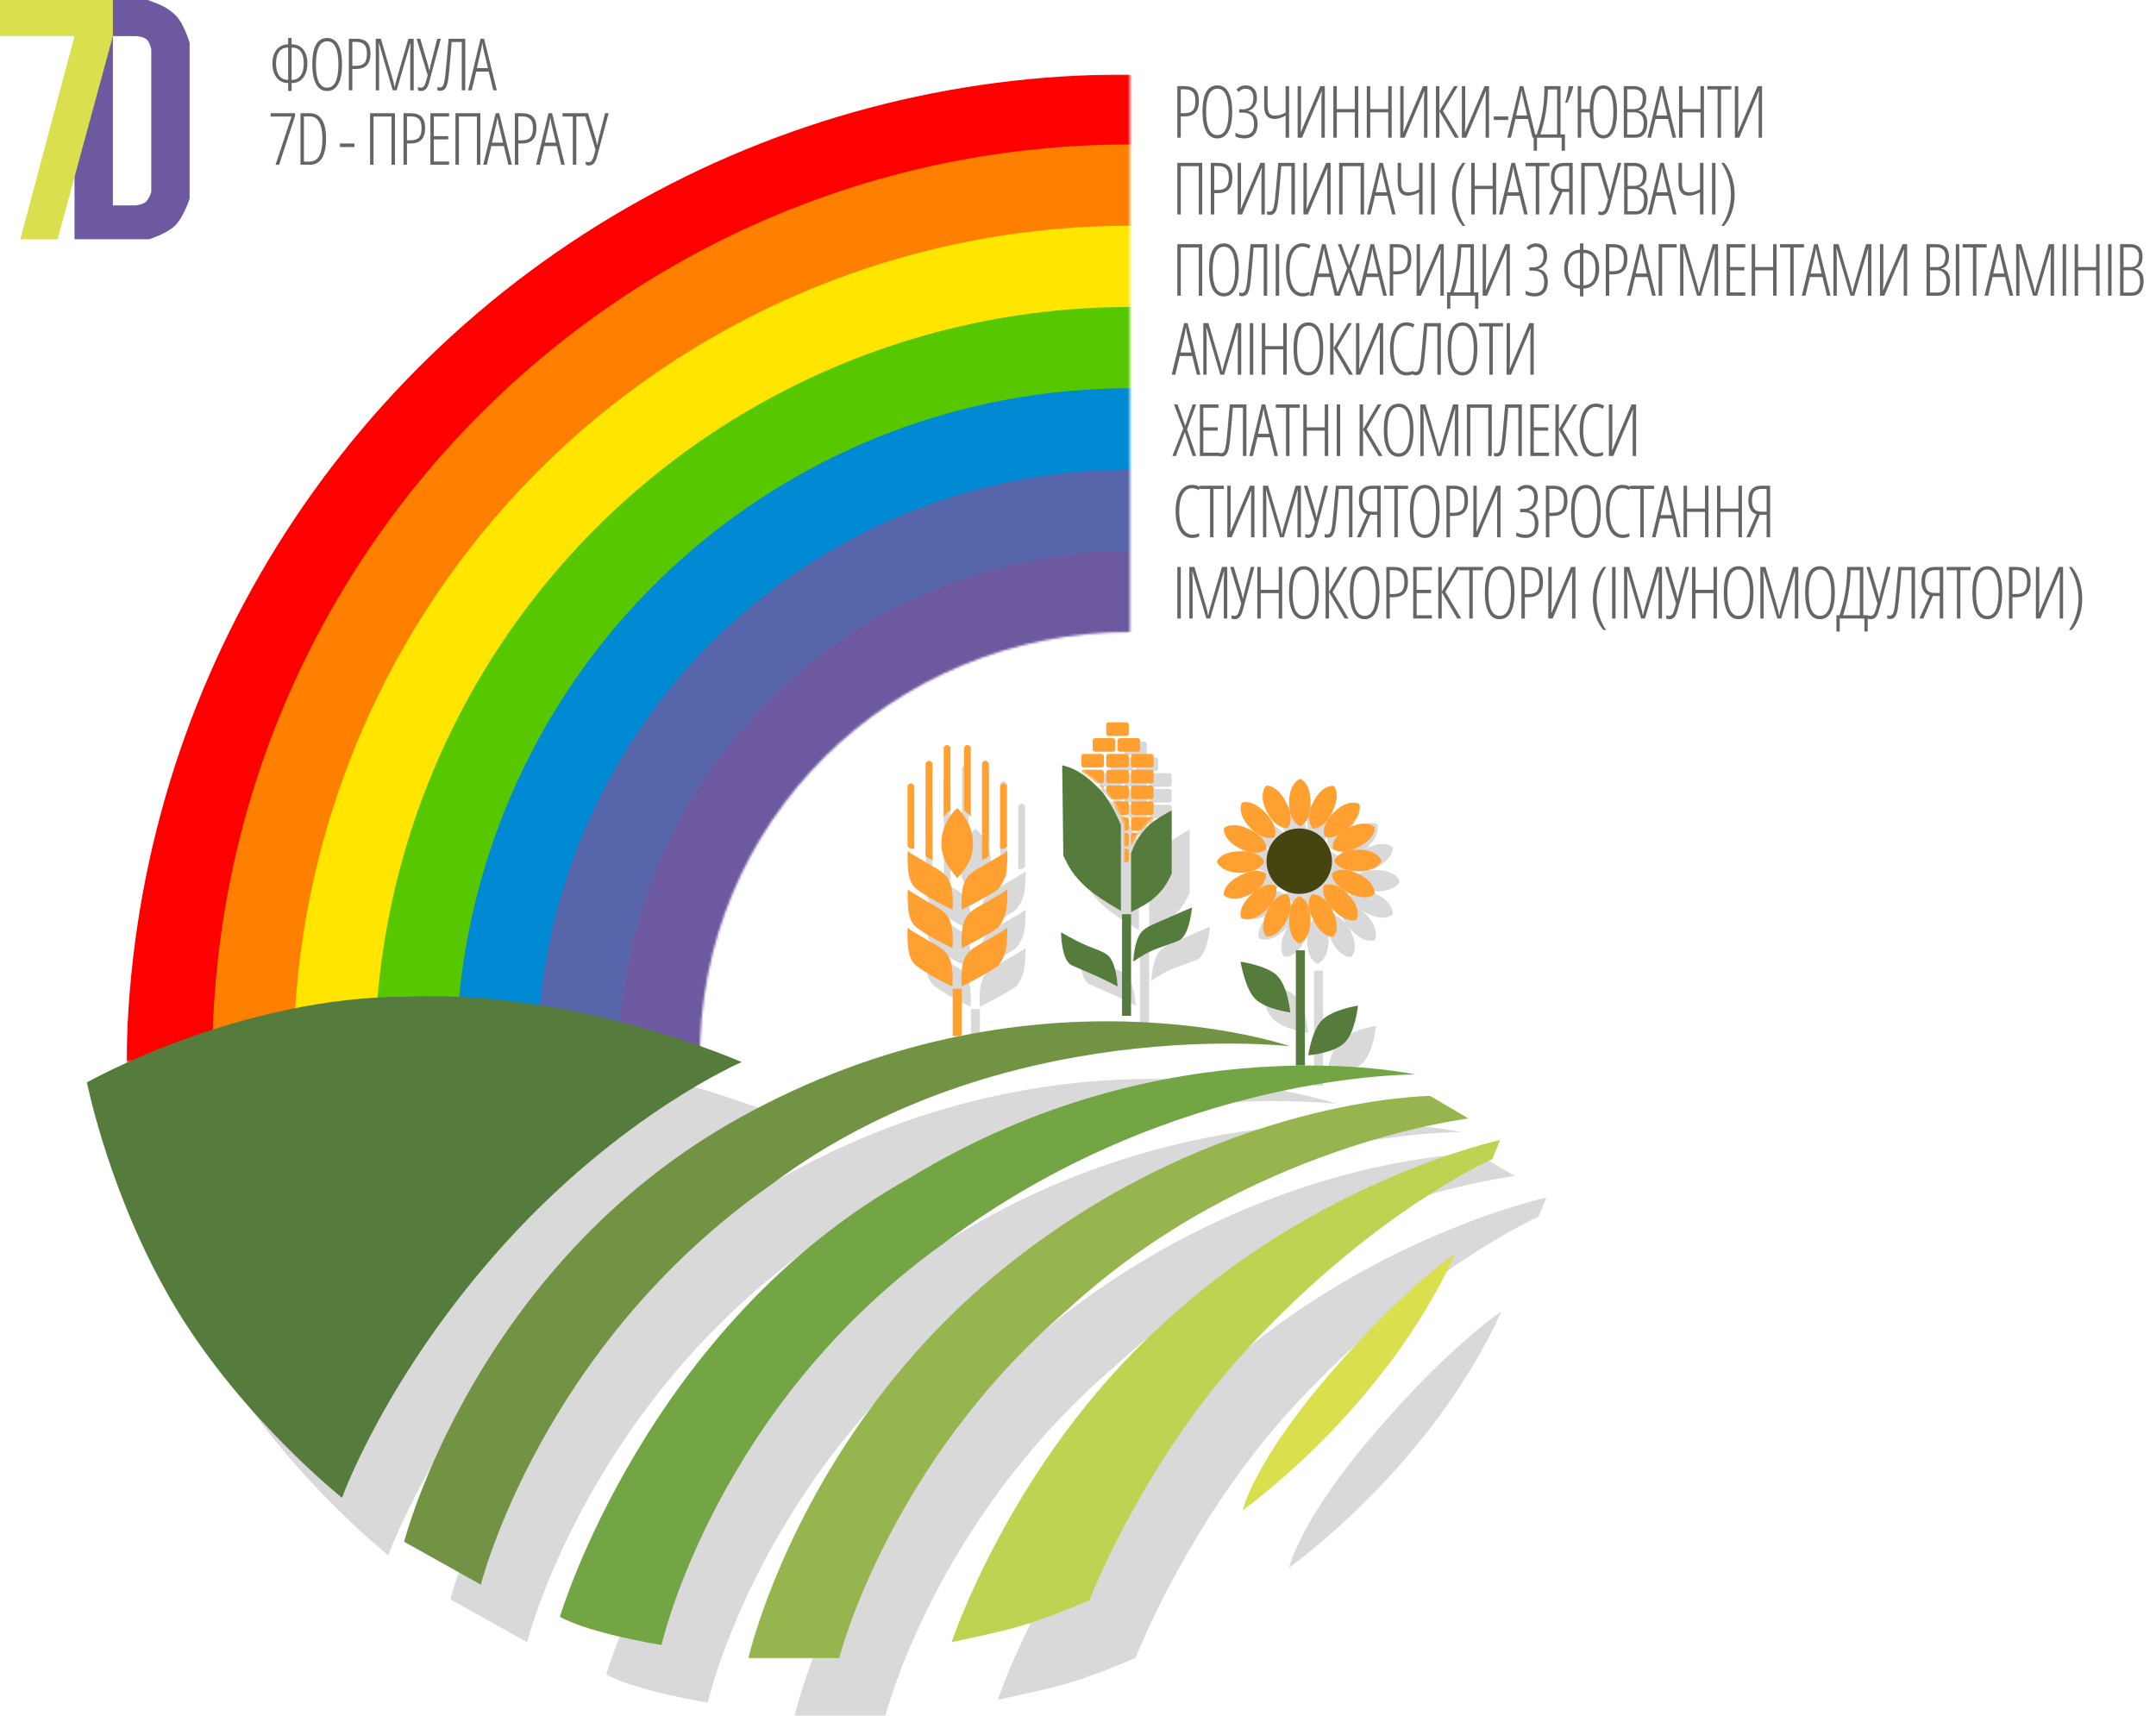 <svg width="955" height="760" viewBox="0 0 955 760" fill="none" xmlns="http://www.w3.org/2000/svg">
<mask id="mask0_4_149" style="mask-type:alpha" maskUnits="userSpaceOnUse" x="56" y="33" width="445" height="438">
<path d="M56 33H500.5V280C395 280 309 364 310 470.5H56V33Z" fill="#C4C4C4"/>
</mask>
<g mask="url(#mask0_4_149)">
<circle cx="498.5" cy="475.5" r="442.5" fill="#FF0000"/>
<path d="M907 470.5C907 695.004 725.004 877 500.5 877C275.996 877 94 695.004 94 470.5C94 245.996 275.996 64 500.5 64C725.004 64 907 245.996 907 470.5Z" fill="#FF8000"/>
<circle cx="500.5" cy="470.5" r="370.5" fill="#FFE500"/>
<circle cx="500.5" cy="470.5" r="334.5" fill="#57C700"/>
<circle cx="500.5" cy="470.5" r="298.5" fill="#008AD4"/>
<circle cx="500.5" cy="470.5" r="262.5" fill="#5766AB"/>
<circle cx="500.5" cy="470.5" r="226.5" fill="#6D59A0"/>
</g>
<path d="M201 467C126 467 59 505 59 505C59 505 69.416 557.5 99 606C128.584 654.5 172 689 172 689C172 689 191.5 634.5 244 576.5C296.5 518.5 349 496 349 496C349 496 277 464 201 467Z" fill="#D9D9D9"/>
<path d="M233.5 727.5L199.5 708.5C199.5 708.5 231 586 347.5 521C476.5 449.025 592 489 592 489C592 489 464 474 362.5 550C260 621.5 233.5 727.5 233.5 727.5Z" fill="#D9D9D9"/>
<path d="M313.5 754.235C313.5 754.235 281.778 749.155 268.5 741.735C268.5 741.735 307 612.305 423.5 547.305C538 477.5 647.5 501.5 647.5 501.5C647.5 501.5 540 500.305 438.5 576.305C337.5 648.5 313.5 754.235 313.5 754.235Z" fill="#D9D9D9"/>
<path d="M392.229 760H352C352 760 375 658.5 468 585C561 511.5 654 511 654 511L671 521C671 521 572.5 532.5 493 606C414 674 392.229 760 392.229 760Z" fill="#D9D9D9"/>
<path d="M503 734.5C476.5 745.5 472 746.5 442 753C442 753 468.5 673 535 612.5C604 548 685 530.5 685 530.5L681.5 539C681.5 539 630 561.5 573.5 622.5C526.725 673 503 734.5 503 734.5Z" fill="#D9D9D9"/>
<path d="M610.5 633C575.477 673.329 571 694.5 571 694.5C571 694.5 601 673 628 639.5C653 609.5 665 581 665 581C665 581 643.5 595 610.5 633Z" fill="#D9D9D9"/>
<path d="M586 481H582V430H586V481Z" fill="#D9D9D9"/>
<path d="M593.5 461C588.987 465.665 587.5 476.5 587.5 476.5C587.5 476.5 598.746 475.589 603.5 471C608.433 466.238 609.5 454.5 609.5 454.5C609.5 454.5 598.19 456.153 593.5 461Z" fill="#D9D9D9"/>
<path d="M573.5 441C578.523 445.667 579.5 457.5 579.5 457.5C579.5 457.5 568.59 456.09 564 451.5C559.41 446.91 557.5 435 557.5 435C557.5 435 568.841 436.671 573.5 441Z" fill="#D9D9D9"/>
<circle cx="583.5" cy="390.5" r="14.5" fill="#D9D9D9"/>
<path d="M588.5 416.5C588.5 407.5 583.5 406 583.5 406C583.5 406 579 407.5 579 416.5C579 425.5 583.5 427 583.5 427C583.5 427 588.5 425.5 588.5 416.5Z" fill="#D9D9D9"/>
<path d="M605.319 405.377C599.124 398.849 594.464 401.202 594.464 401.202C594.464 401.202 592.233 405.388 598.428 411.916C604.623 418.445 608.92 416.435 608.92 416.435C608.92 416.435 611.514 411.905 605.319 405.377Z" fill="#D9D9D9"/>
<path d="M609.602 396.064C601.513 392.119 597.973 395.955 597.973 395.955C597.973 395.955 597.348 400.658 605.438 404.603C613.527 408.548 616.848 405.161 616.848 405.161C616.848 405.161 617.691 400.01 609.602 396.064Z" fill="#D9D9D9"/>
<path d="M609.5 385.4C600.5 385.4 599 390.4 599 390.4C599 390.4 600.5 394.9 609.5 394.9C618.5 394.9 620 390.4 620 390.4C620 390.4 618.5 385.4 609.5 385.4Z" fill="#D9D9D9"/>
<path d="M598.232 412.356C594.146 404.336 589.01 405.27 589.01 405.27C589.01 405.27 585.681 408.649 589.767 416.668C593.853 424.687 598.544 423.981 598.544 423.981C598.544 423.981 602.318 420.375 598.232 412.356Z" fill="#D9D9D9"/>
<path d="M598.977 368.681C592.449 374.876 594.803 379.536 594.803 379.536C594.803 379.536 598.988 381.767 605.517 375.572C612.045 369.377 610.036 365.08 610.036 365.08C610.036 365.08 605.506 362.486 598.977 368.681Z" fill="#D9D9D9"/>
<path d="M589.665 364.398C585.719 372.487 589.556 376.027 589.556 376.027C589.556 376.027 594.258 376.652 598.203 368.563C602.148 360.474 598.761 357.153 598.761 357.153C598.761 357.153 593.61 356.309 589.665 364.398Z" fill="#D9D9D9"/>
<path d="M579 364.5C579 373.5 584 375 584 375C584 375 588.5 373.5 588.5 364.5C588.5 355.5 584 354 584 354C584 354 579 355.5 579 364.5Z" fill="#D9D9D9"/>
<path d="M605.356 375.767C597.337 379.853 598.27 384.989 598.27 384.989C598.27 384.989 601.65 388.317 609.669 384.232C617.688 380.146 616.981 375.455 616.981 375.455C616.981 375.455 613.375 371.681 605.356 375.767Z" fill="#D9D9D9"/>
<path d="M561.681 375.647C567.876 382.175 572.536 379.822 572.536 379.822C572.536 379.822 574.767 375.636 568.572 369.108C562.377 362.579 558.08 364.589 558.08 364.589C558.08 364.589 555.486 369.119 561.681 375.647Z" fill="#D9D9D9"/>
<path d="M557.398 384.96C565.487 388.905 569.027 385.069 569.027 385.069C569.027 385.069 569.652 380.367 561.563 376.421C553.474 372.476 550.153 375.863 550.153 375.863C550.153 375.863 549.309 381.014 557.398 384.96Z" fill="#D9D9D9"/>
<path d="M557.5 395.624C566.5 395.624 568 390.624 568 390.624C568 390.624 566.5 386.124 557.5 386.124C548.5 386.124 547 390.624 547 390.624C547 390.624 548.5 395.624 557.5 395.624Z" fill="#D9D9D9"/>
<path d="M569.169 368.668C573.254 376.688 578.39 375.754 578.39 375.754C578.39 375.754 581.719 372.375 577.633 364.356C573.547 356.337 568.857 357.043 568.857 357.043C568.857 357.043 565.083 360.649 569.169 368.668Z" fill="#D9D9D9"/>
<path d="M568.823 412.119C575.351 405.924 572.998 401.264 572.998 401.264C572.998 401.264 568.812 399.033 562.284 405.228C555.755 411.423 557.765 415.72 557.765 415.72C557.765 415.72 562.295 418.314 568.823 412.119Z" fill="#D9D9D9"/>
<path d="M577.936 416.602C581.881 408.513 578.045 404.973 578.045 404.973C578.045 404.973 573.342 404.348 569.397 412.437C565.452 420.526 568.839 423.847 568.839 423.847C568.839 423.847 573.99 424.691 577.936 416.602Z" fill="#D9D9D9"/>
<path d="M561.644 405.257C569.664 401.171 568.73 396.035 568.73 396.035C568.73 396.035 565.351 392.707 557.332 396.793C549.312 400.878 550.019 405.569 550.019 405.569C550.019 405.569 553.625 409.343 561.644 405.257Z" fill="#D9D9D9"/>
<mask id="mask1_4_149" style="mask-type:alpha" maskUnits="userSpaceOnUse" x="477" y="325" width="50" height="89">
<path d="M508.5 383L508 412L506.5 410V373.5C506.5 373.5 502.174 362.772 497 357.5C491.826 352.228 484.5 347 478 345.5L481.5 326H526.5V365.5C526.5 365.5 521.5 368 517.5 371.5C513.543 374.962 510.5 378.5 508.5 383Z" fill="#C4C4C4" stroke="black"/>
</mask>
<g mask="url(#mask1_4_149)">
<g filter="url(#filter0_f_4_149)">
<rect x="498" y="328.5" width="10" height="6" rx="1" fill="#D9D9D9"/>
</g>
<g filter="url(#filter1_f_4_149)">
<rect x="492" y="335.5" width="10" height="6" rx="1" fill="#D9D9D9"/>
</g>
<g filter="url(#filter2_f_4_149)">
<rect x="503" y="335.5" width="10" height="6" rx="1" fill="#D9D9D9"/>
</g>
<g filter="url(#filter3_f_4_149)">
<rect x="487" y="342.5" width="10" height="6" rx="1" fill="#D9D9D9"/>
</g>
<g filter="url(#filter4_f_4_149)">
<rect x="498" y="342.5" width="10" height="6" rx="1" fill="#D9D9D9"/>
</g>
<g filter="url(#filter5_f_4_149)">
<rect x="509" y="342.5" width="10" height="6" rx="1" fill="#D9D9D9"/>
</g>
<g filter="url(#filter6_f_4_149)">
<rect x="487" y="349.5" width="10" height="6" rx="1" fill="#D9D9D9"/>
</g>
<g filter="url(#filter7_f_4_149)">
<rect x="487" y="356.5" width="10" height="6" rx="1" fill="#D9D9D9"/>
</g>
<g filter="url(#filter8_f_4_149)">
<rect x="498" y="349.5" width="10" height="6" rx="1" fill="#D9D9D9"/>
</g>
<g filter="url(#filter9_f_4_149)">
<rect x="509" y="349.5" width="10" height="6" rx="1" fill="#D9D9D9"/>
</g>
<g filter="url(#filter10_f_4_149)">
<rect x="509" y="356.5" width="10" height="6" rx="1" fill="#D9D9D9"/>
</g>
<g filter="url(#filter11_f_4_149)">
<rect x="498" y="356.5" width="10" height="6" rx="1" fill="#D9D9D9"/>
</g>
<g filter="url(#filter12_f_4_149)">
<rect x="509" y="363.5" width="10" height="6" rx="1" fill="#D9D9D9"/>
</g>
<g filter="url(#filter13_f_4_149)">
<rect x="498" y="363.5" width="10" height="6" rx="1" fill="#D9D9D9"/>
</g>
<g filter="url(#filter14_f_4_149)">
<rect x="509" y="370.5" width="10" height="6" rx="1" fill="#D9D9D9"/>
</g>
<g filter="url(#filter15_f_4_149)">
<rect x="498" y="370.5" width="10" height="6" rx="1" fill="#D9D9D9"/>
</g>
<g filter="url(#filter16_f_4_149)">
<rect x="498" y="377.5" width="10" height="6" rx="1" fill="#D9D9D9"/>
</g>
<g filter="url(#filter17_f_4_149)">
<rect x="498" y="384.5" width="10" height="6" rx="1" fill="#D9D9D9"/>
</g>
<g filter="url(#filter18_f_4_149)">
<rect x="509" y="377.5" width="10" height="6" rx="1" fill="#D9D9D9"/>
</g>
</g>
<path d="M505 413.5V458.5H509V413.5H505Z" fill="#D9D9D9"/>
<path d="M513.5 421.5C510.216 425.605 510 434.5 510 434.5C510 434.5 513.793 431.716 517.5 430C521.8 428.009 527.064 426.617 530.5 425C535 422.5 536 410.5 536 410.5C536 410.5 530.271 412.888 524.5 415.5C519.9 417.582 515.5 419 513.5 421.5Z" fill="#D9D9D9"/>
<path d="M499.5 432.5C502.784 436.605 503 445.5 503 445.5C503 445.5 498.707 443.216 495 441.5C490.7 439.509 485.936 437.617 482.5 436C478 433.5 478 421.5 478 421.5C478 421.5 482.729 424.388 488.5 427C493.1 429.082 497.5 430 499.5 432.5Z" fill="#D9D9D9"/>
<path d="M509 386.5V412.5C509 412.5 515.593 409.522 519 406.5C522.974 402.975 524.803 400.336 527 395.5V367.5C527 367.5 519.585 371.234 516 375C512.375 378.808 510.863 381.584 509 386.5Z" fill="#D9D9D9"/>
<path d="M504.5 374V412C504.5 412 493.577 405.882 488.5 401C483.423 396.118 481.751 393.33 479 387.5L478.5 347.5C485 349 489.826 352.728 495 358C500.174 363.272 504.5 374 504.5 374Z" fill="#D9D9D9"/>
<path d="M414.178 437C420.155 441.545 429.886 446 429.886 446C429.886 446 430.993 435.956 427.431 431.5C424.961 428.41 422.032 427.5 418.105 425C414.178 422.5 411.724 421.5 410.252 420C409.761 420.5 410.057 428.5 410.548 430.5C411.039 432.5 411.548 435 414.178 437Z" fill="#D9D9D9"/>
<path d="M450.048 437C445.048 440.5 434.048 446 434.048 446C434.048 446 432.92 435.956 436.548 431.5C439.064 428.41 442.048 427.5 446.048 425C450.048 422.5 452.548 421.5 454.048 420C454.548 420.5 454.048 428 453.548 430C453.048 432 452.048 434.5 450.048 437Z" fill="#D9D9D9"/>
<path d="M414.227 420C420.204 424.545 429.934 429 429.934 429C429.934 429 431.041 418.956 427.48 414.5C425.01 411.41 422.08 410.5 418.153 408C414.227 405.5 411.772 404.5 410.3 403C409.809 403.5 410.106 411.5 410.597 413.5C411.087 415.5 411.597 418 414.227 420Z" fill="#D9D9D9"/>
<path d="M450.097 420C445.097 423.5 434.097 429 434.097 429C434.097 429 432.969 418.956 436.597 414.5C439.113 411.41 442.097 410.5 446.097 408C450.097 405.5 452.597 404.5 454.097 403C454.597 403.5 454.097 411 453.597 413C453.097 415 452.097 417.5 450.097 420Z" fill="#D9D9D9"/>
<path d="M414.227 403C420.204 407.545 429.934 412 429.934 412C429.934 412 431.041 401.956 427.48 397.5C425.01 394.41 422.08 393.5 418.154 391C414.227 388.5 411.772 387.5 410.3 386C409.809 386.5 410.106 394.5 410.597 396.5C411.087 398.5 411.597 401 414.227 403Z" fill="#D9D9D9"/>
<path d="M450.097 403C445.097 406.5 434.097 412 434.097 412C434.097 412 432.969 401.956 436.597 397.5C439.113 394.41 442.097 393.5 446.097 391C450.097 388.5 452.597 387.5 454.097 386C454.597 386.5 454.097 394 453.597 396C453.097 398 452.097 400.5 450.097 403Z" fill="#D9D9D9"/>
<path d="M434.048 468H430.048V447H434.048V468Z" fill="#D9D9D9"/>
<path d="M410.048 384C411.048 385 411.548 385 413.048 385V357C413.048 357 412.252 356 411.548 356C410.844 356 410.048 357 410.048 357V384Z" fill="#D9D9D9"/>
<path d="M418.048 388C418.548 389 420.048 389.5 421.048 390V347C421.048 347 420.252 346 419.548 346C418.844 346 418.048 347 418.048 347V388Z" fill="#D9D9D9"/>
<path d="M429.048 368C427.548 369 427.048 369.5 426.048 371V340C426.048 340 426.844 339 427.548 339C428.252 339 429.048 340 429.048 340V368Z" fill="#D9D9D9"/>
<path d="M454.048 384C453.048 385 452.548 385 451.048 385V357C451.048 357 451.844 356 452.548 356C453.252 356 454.048 357 454.048 357V384Z" fill="#D9D9D9"/>
<path d="M446.048 388C445.548 389 444.048 389.5 443.048 390V347C443.048 347 443.844 346 444.548 346C445.252 346 446.048 347 446.048 347V388Z" fill="#D9D9D9"/>
<path d="M435.048 368C436.548 369 437.048 369.5 438.048 371V340C438.048 340 437.252 339 436.548 339C435.844 339 435.048 340 435.048 340V368Z" fill="#D9D9D9"/>
<path d="M439.048 382.5C439.048 375.858 435.048 369.5 432.048 367C429.048 369.5 425.353 375.219 425.048 381.5C424.709 388.491 427.548 392.5 432.048 398C436.548 393 439.048 389.142 439.048 382.5Z" fill="#D9D9D9"/>
<path d="M180.5 441.5C105.5 441.5 38.5 479.5 38.5 479.5C38.5 479.5 48.916 532 78.5 580.5C108.084 629 151.5 663.5 151.5 663.5C151.5 663.5 171 609 223.5 551C276 493 328.5 470.5 328.5 470.5C328.5 470.5 256.5 438.5 180.5 441.5Z" fill="#557C3C"/>
<path d="M213 702L179 683C179 683 210.5 560.5 327 495.5C456 423.525 571.5 463.5 571.5 463.5C571.5 463.5 443.5 448.5 342 524.5C239.5 596 213 702 213 702Z" fill="#729344"/>
<path d="M293 728.735C293 728.735 261.278 723.655 248 716.235C248 716.235 286.5 586.805 403 521.805C517.5 452 627 476 627 476C627 476 519.5 474.805 418 550.805C317 623 293 728.735 293 728.735Z" fill="#73A545"/>
<path d="M371.729 734.5H331.5C331.5 734.5 354.5 633 447.5 559.5C540.5 486 633.5 485.5 633.5 485.5L650.5 495.5C650.5 495.5 552 507 472.5 580.5C393.5 648.5 371.729 734.5 371.729 734.5Z" fill="#96B54F"/>
<path d="M482.5 709C456 720 451.5 721 421.5 727.5C421.5 727.5 448 647.5 514.5 587C583.5 522.5 664.5 505 664.5 505L661 513.5C661 513.5 609.5 536 553 597C506.225 647.5 482.5 709 482.5 709Z" fill="#BFD353"/>
<path d="M590 607.5C554.977 647.829 550.5 669 550.5 669C550.5 669 580.5 647.5 607.5 614C632.5 584 644.5 555.5 644.5 555.5C644.5 555.5 623 569.5 590 607.5Z" fill="#D9DF4D"/>
<path d="M578 472H574V421H578V472Z" fill="#557C3C"/>
<path d="M585.5 452C580.987 456.665 579.5 467.5 579.5 467.5C579.5 467.5 590.746 466.589 595.5 462C600.433 457.238 601.5 445.5 601.5 445.5C601.5 445.5 590.19 447.153 585.5 452Z" fill="#557C3C"/>
<path d="M565.5 432C570.523 436.667 571.5 448.5 571.5 448.5C571.5 448.5 560.59 447.09 556 442.5C551.41 437.91 549.5 426 549.5 426C549.5 426 560.841 427.671 565.5 432Z" fill="#557C3C"/>
<circle cx="575.5" cy="381.5" r="14.5" fill="#464512"/>
<path d="M580.5 407.5C580.5 398.5 575.5 397 575.5 397C575.5 397 571 398.5 571 407.5C571 416.5 575.5 418 575.5 418C575.5 418 580.5 416.5 580.5 407.5Z" fill="#FFA030"/>
<path d="M597.319 396.377C591.124 389.849 586.464 392.202 586.464 392.202C586.464 392.202 584.233 396.388 590.428 402.916C596.623 409.445 600.92 407.435 600.92 407.435C600.92 407.435 603.514 402.905 597.319 396.377Z" fill="#FFA030"/>
<path d="M601.602 387.064C593.513 383.119 589.973 386.955 589.973 386.955C589.973 386.955 589.348 391.658 597.438 395.603C605.527 399.548 608.848 396.161 608.848 396.161C608.848 396.161 609.691 391.01 601.602 387.064Z" fill="#FFA030"/>
<path d="M601.5 376.4C592.5 376.4 591 381.4 591 381.4C591 381.4 592.5 385.9 601.5 385.9C610.5 385.9 612 381.4 612 381.4C612 381.4 610.5 376.4 601.5 376.4Z" fill="#FFA030"/>
<path d="M590.232 403.356C586.146 395.336 581.01 396.27 581.01 396.27C581.01 396.27 577.681 399.649 581.767 407.668C585.853 415.687 590.544 414.981 590.544 414.981C590.544 414.981 594.318 411.375 590.232 403.356Z" fill="#FFA030"/>
<path d="M590.977 359.681C584.449 365.876 586.803 370.536 586.803 370.536C586.803 370.536 590.988 372.767 597.517 366.572C604.045 360.377 602.036 356.08 602.036 356.08C602.036 356.08 597.506 353.486 590.977 359.681Z" fill="#FFA030"/>
<path d="M581.665 355.398C577.719 363.487 581.556 367.027 581.556 367.027C581.556 367.027 586.258 367.652 590.203 359.563C594.148 351.474 590.761 348.153 590.761 348.153C590.761 348.153 585.61 347.309 581.665 355.398Z" fill="#FFA030"/>
<path d="M571 355.5C571 364.5 576 366 576 366C576 366 580.5 364.5 580.5 355.5C580.5 346.5 576 345 576 345C576 345 571 346.5 571 355.5Z" fill="#FFA030"/>
<path d="M597.356 366.767C589.337 370.853 590.27 375.989 590.27 375.989C590.27 375.989 593.65 379.317 601.669 375.231C609.688 371.146 608.981 366.455 608.981 366.455C608.981 366.455 605.375 362.681 597.356 366.767Z" fill="#FFA030"/>
<path d="M553.681 366.647C559.876 373.175 564.536 370.822 564.536 370.822C564.536 370.822 566.767 366.636 560.572 360.108C554.377 353.579 550.08 355.589 550.08 355.589C550.08 355.589 547.486 360.119 553.681 366.647Z" fill="#FFA030"/>
<path d="M549.398 375.96C557.487 379.905 561.027 376.069 561.027 376.069C561.027 376.069 561.652 371.367 553.563 367.421C545.474 363.476 542.153 366.863 542.153 366.863C542.153 366.863 541.309 372.014 549.398 375.96Z" fill="#FFA030"/>
<path d="M549.5 386.624C558.5 386.624 560 381.624 560 381.624C560 381.624 558.5 377.124 549.5 377.124C540.5 377.124 539 381.624 539 381.624C539 381.624 540.5 386.624 549.5 386.624Z" fill="#FFA030"/>
<path d="M561.169 359.668C565.254 367.688 570.39 366.754 570.39 366.754C570.39 366.754 573.719 363.375 569.633 355.356C565.547 347.337 560.857 348.043 560.857 348.043C560.857 348.043 557.083 351.649 561.169 359.668Z" fill="#FFA030"/>
<path d="M560.823 403.119C567.351 396.924 564.998 392.264 564.998 392.264C564.998 392.264 560.812 390.033 554.284 396.228C547.755 402.423 549.765 406.72 549.765 406.72C549.765 406.72 554.295 409.314 560.823 403.119Z" fill="#FFA030"/>
<path d="M569.936 407.602C573.881 399.513 570.045 395.973 570.045 395.973C570.045 395.973 565.342 395.348 561.397 403.437C557.452 411.526 560.839 414.847 560.839 414.847C560.839 414.847 565.99 415.691 569.936 407.602Z" fill="#FFA030"/>
<path d="M553.644 396.257C561.664 392.171 560.73 387.035 560.73 387.035C560.73 387.035 557.351 383.707 549.332 387.793C541.312 391.878 542.019 396.569 542.019 396.569C542.019 396.569 545.625 400.343 553.644 396.257Z" fill="#FFA030"/>
<mask id="mask2_4_149" style="mask-type:alpha" maskUnits="userSpaceOnUse" x="469" y="317" width="50" height="88">
<path d="M500.5 374.5L500 403.5L498.5 401.5V365C498.5 365 494.174 354.272 489 349C483.826 343.728 476.5 338.5 470 337L473.5 317.5H518.5V357C518.5 357 513.5 359.5 509.5 363C505.543 366.462 502.5 370 500.5 374.5Z" fill="#C4C4C4" stroke="black"/>
</mask>
<g mask="url(#mask2_4_149)">
<g filter="url(#filter19_f_4_149)">
<rect x="490" y="320" width="10" height="6" rx="1" fill="#FFA030"/>
</g>
<g filter="url(#filter20_f_4_149)">
<rect x="484" y="327" width="10" height="6" rx="1" fill="#FFA030"/>
</g>
<g filter="url(#filter21_f_4_149)">
<rect x="495" y="327" width="10" height="6" rx="1" fill="#FFA030"/>
</g>
<g filter="url(#filter22_f_4_149)">
<rect x="479" y="334" width="10" height="6" rx="1" fill="#FFA030"/>
</g>
<g filter="url(#filter23_f_4_149)">
<rect x="490" y="334" width="10" height="6" rx="1" fill="#FFA030"/>
</g>
<g filter="url(#filter24_f_4_149)">
<rect x="501" y="334" width="10" height="6" rx="1" fill="#FFA030"/>
</g>
<g filter="url(#filter25_f_4_149)">
<rect x="479" y="341" width="10" height="6" rx="1" fill="#FFA030"/>
</g>
<g filter="url(#filter26_f_4_149)">
<rect x="479" y="348" width="10" height="6" rx="1" fill="#FFA030"/>
</g>
<g filter="url(#filter27_f_4_149)">
<rect x="490" y="341" width="10" height="6" rx="1" fill="#FFA030"/>
</g>
<g filter="url(#filter28_f_4_149)">
<rect x="501" y="341" width="10" height="6" rx="1" fill="#FFA030"/>
</g>
<g filter="url(#filter29_f_4_149)">
<rect x="501" y="348" width="10" height="6" rx="1" fill="#FFA030"/>
</g>
<g filter="url(#filter30_f_4_149)">
<rect x="490" y="348" width="10" height="6" rx="1" fill="#FFA030"/>
</g>
<g filter="url(#filter31_f_4_149)">
<rect x="501" y="355" width="10" height="6" rx="1" fill="#FFA030"/>
</g>
<g filter="url(#filter32_f_4_149)">
<rect x="490" y="355" width="10" height="6" rx="1" fill="#FFA030"/>
</g>
<g filter="url(#filter33_f_4_149)">
<rect x="501" y="362" width="10" height="6" rx="1" fill="#FFA030"/>
</g>
<g filter="url(#filter34_f_4_149)">
<rect x="490" y="362" width="10" height="6" rx="1" fill="#FFA030"/>
</g>
<g filter="url(#filter35_f_4_149)">
<rect x="490" y="369" width="10" height="6" rx="1" fill="#FFA030"/>
</g>
<g filter="url(#filter36_f_4_149)">
<rect x="490" y="376" width="10" height="6" rx="1" fill="#FFA030"/>
</g>
<g filter="url(#filter37_f_4_149)">
<rect x="501" y="369" width="10" height="6" rx="1" fill="#FFA030"/>
</g>
</g>
<path d="M497 405V450H501V405H497Z" fill="#557C3C"/>
<path d="M505.5 413C502.216 417.105 502 426 502 426C502 426 505.793 423.216 509.5 421.5C513.8 419.509 519.064 418.117 522.5 416.5C527 414 528 402 528 402C528 402 522.271 404.388 516.5 407C511.9 409.082 507.5 410.5 505.5 413Z" fill="#557C3C"/>
<path d="M491.5 424C494.784 428.105 495 437 495 437C495 437 490.707 434.716 487 433C482.7 431.009 477.936 429.117 474.5 427.5C470 425 470 413 470 413C470 413 474.729 415.888 480.5 418.5C485.1 420.582 489.5 421.5 491.5 424Z" fill="#557C3C"/>
<path d="M501 378V404C501 404 507.593 401.022 511 398C514.974 394.475 516.803 391.836 519 387V359C519 359 511.585 362.734 508 366.5C504.375 370.308 502.863 373.084 501 378Z" fill="#557C3C"/>
<path d="M496.5 365.5V403.5C496.5 403.5 485.577 397.382 480.5 392.5C475.423 387.618 473.751 384.83 471 379L470.5 339C477 340.5 481.826 344.228 487 349.5C492.174 354.772 496.5 365.5 496.5 365.5Z" fill="#557C3C"/>
<path d="M406.13 428C412.107 432.545 421.837 437 421.837 437C421.837 437 422.945 426.956 419.383 422.5C416.913 419.41 413.984 418.5 410.057 416C406.13 413.5 403.676 412.5 402.203 411C401.712 411.5 402.009 419.5 402.5 421.5C402.991 423.5 403.5 426 406.13 428Z" fill="#FFA030"/>
<path d="M442 428C437 431.5 426 437 426 437C426 437 424.872 426.956 428.5 422.5C431.016 419.41 434 418.5 438 416C442 413.5 444.5 412.5 446 411C446.5 411.5 446 419 445.5 421C445 423 444 425.5 442 428Z" fill="#FFA030"/>
<path d="M406.178 411C412.155 415.545 421.885 420 421.885 420C421.885 420 422.993 409.956 419.431 405.5C416.961 402.41 414.032 401.5 410.105 399C406.178 396.5 403.724 395.5 402.252 394C401.761 394.5 402.057 402.5 402.548 404.5C403.039 406.5 403.548 409 406.178 411Z" fill="#FFA030"/>
<path d="M442.048 411C437.048 414.5 426.048 420 426.048 420C426.048 420 424.92 409.956 428.548 405.5C431.064 402.41 434.048 401.5 438.048 399C442.048 396.5 444.548 395.5 446.048 394C446.548 394.5 446.048 402 445.548 404C445.048 406 444.048 408.5 442.048 411Z" fill="#FFA030"/>
<path d="M406.178 394C412.155 398.545 421.886 403 421.886 403C421.886 403 422.993 392.956 419.431 388.5C416.961 385.41 414.032 384.5 410.105 382C406.178 379.5 403.724 378.5 402.252 377C401.761 377.5 402.057 385.5 402.548 387.5C403.039 389.5 403.548 392 406.178 394Z" fill="#FFA030"/>
<path d="M442.048 394C437.048 397.5 426.048 403 426.048 403C426.048 403 424.92 392.956 428.548 388.5C431.064 385.41 434.048 384.5 438.048 382C442.048 379.5 444.548 378.5 446.048 377C446.548 377.5 446.048 385 445.548 387C445.048 389 444.048 391.5 442.048 394Z" fill="#FFA030"/>
<path d="M426 459H422V438H426V459Z" fill="#FFA030"/>
<path d="M402 375C403 376 403.5 376 405 376V348C405 348 404.204 347 403.5 347C402.796 347 402 348 402 348V375Z" fill="#FFA030"/>
<path d="M410 379C410.5 380 412 380.5 413 381V338C413 338 412.204 337 411.5 337C410.796 337 410 338 410 338V379Z" fill="#FFA030"/>
<path d="M421 359C419.5 360 419 360.5 418 362V331C418 331 418.796 330 419.5 330C420.204 330 421 331 421 331V359Z" fill="#FFA030"/>
<path d="M446 375C445 376 444.5 376 443 376V348C443 348 443.796 347 444.5 347C445.204 347 446 348 446 348V375Z" fill="#FFA030"/>
<path d="M438 379C437.5 380 436 380.5 435 381V338C435 338 435.796 337 436.5 337C437.204 337 438 338 438 338V379Z" fill="#FFA030"/>
<path d="M427 359C428.5 360 429 360.5 430 362V331C430 331 429.204 330 428.5 330C427.796 330 427 331 427 331V359Z" fill="#FFA030"/>
<path d="M431 373.5C431 366.858 427 360.5 424 358C421 360.5 417.305 366.219 417 372.5C416.66 379.491 419.5 383.5 424 389C428.5 384 431 380.142 431 373.5Z" fill="#FFA030"/>
<path d="M33 0V106H50V91V16H60.5C60.5 16 63.618 16.266 65 17.5C66.434 18.781 67 22 67 22V85C67 85 66.136 88.179 64.5 89.5C62.95 90.751 60 91 60 91H50V106H66C66 106 73.863 103.526 77.5 100C81.327 96.29 84 88 84 88V19C84 19 81.612 10.71 78 7C74.388 3.29 70.744 1.951 65.5 0C64.5 5.72205e-06 33 0 33 0Z" fill="#6D59A0"/>
<path d="M0 0V16H33L9 106H25.5L50 16V0H0Z" fill="#D9DF4D"/>
<path d="M122.047 73L129.141 51.625H119.891V50.156H130.688V51.438L123.641 73H122.047ZM144.425 61.359C144.425 69.12 142.003 73 137.159 73H133.097V50.156H137.253C139.607 50.156 141.388 51.109 142.597 53.016C143.815 54.911 144.425 57.693 144.425 61.359ZM142.815 61.453C142.815 58.234 142.341 55.781 141.393 54.094C140.445 52.406 139.044 51.562 137.19 51.562H134.628V71.594H137.065C139.044 71.594 140.498 70.729 141.425 69C142.352 67.271 142.815 64.755 142.815 61.453ZM150.586 65.156V63.562H156.993V65.156H150.586ZM174.951 73H173.42V51.625H165.451V73H163.92V50.156H174.951V73ZM188.298 56.719C188.298 59.073 187.756 60.802 186.673 61.906C185.6 63.01 184.006 63.562 181.891 63.562H180.266V73H178.735V50.156H181.86C184.089 50.156 185.72 50.682 186.751 51.734C187.782 52.786 188.298 54.448 188.298 56.719ZM180.266 62.156H181.798C183.589 62.156 184.86 61.734 185.61 60.891C186.36 60.047 186.735 58.656 186.735 56.719C186.735 54.875 186.345 53.557 185.563 52.766C184.793 51.964 183.595 51.562 181.97 51.562H180.266V62.156ZM198.925 73H190.644V50.156H198.925V51.625H192.175V60.297H198.55V61.766H192.175V71.531H198.925V73ZM212.772 73H211.241V51.625H203.272V73H201.741V50.156H212.772V73ZM225.197 73L223.181 64.719H217.634L215.65 73H214.056L219.556 50.156H221.134L226.759 73H225.197ZM222.822 63.172L220.806 54.656C220.598 53.698 220.436 52.792 220.322 51.938C220.228 52.844 220.082 53.75 219.884 54.656L217.931 63.172H222.822ZM237.621 56.719C237.621 59.073 237.08 60.802 235.996 61.906C234.923 63.01 233.33 63.562 231.215 63.562H229.59V73H228.059V50.156H231.184C233.413 50.156 235.043 50.682 236.074 51.734C237.106 52.786 237.621 54.448 237.621 56.719ZM229.59 62.156H231.121C232.913 62.156 234.184 61.734 234.934 60.891C235.684 60.047 236.059 58.656 236.059 56.719C236.059 54.875 235.668 53.557 234.887 52.766C234.116 51.964 232.918 51.562 231.293 51.562H229.59V62.156ZM248.608 73L246.593 64.719H241.046L239.062 73H237.468L242.968 50.156H244.546L250.171 73H248.608ZM246.233 63.172L244.218 54.656C244.009 53.698 243.848 52.792 243.733 51.938C243.64 52.844 243.494 53.75 243.296 54.656L241.343 63.172H246.233ZM255.267 73H253.736V51.625H249.189V50.156H259.814V51.625H255.267V73ZM263.77 66.312L258.88 50.156H260.473L263.942 61.859C264.057 62.266 264.234 63.016 264.473 64.109H264.614C264.739 63.224 264.885 62.474 265.051 61.859L268.005 50.156H269.598L264.505 69.219C264.119 70.667 263.64 71.713 263.067 72.359C262.494 72.995 261.749 73.312 260.833 73.312C260.333 73.312 259.874 73.208 259.458 73V71.562C259.916 71.75 260.364 71.844 260.801 71.844C261.322 71.844 261.76 71.615 262.114 71.156C262.468 70.688 262.796 69.917 263.098 68.844L263.77 66.312Z" fill="#656565"/>
<path d="M127.641 16.828H129.172V19.641C131.359 19.641 133.068 20.391 134.297 21.891C135.536 23.391 136.156 25.438 136.156 28.031C136.156 30.729 135.536 32.865 134.297 34.438C133.057 36.01 131.349 36.797 129.172 36.797V40.312H127.641V36.797C126.203 36.797 124.958 36.432 123.906 35.703C122.854 34.964 122.047 33.927 121.484 32.594C120.932 31.26 120.656 29.74 120.656 28.031C120.656 26.438 120.938 25 121.5 23.719C122.073 22.438 122.885 21.438 123.938 20.719C125 20 126.234 19.641 127.641 19.641V16.828ZM129.172 35.391C130.922 35.391 132.255 34.755 133.172 33.484C134.089 32.203 134.547 30.385 134.547 28.031C134.547 23.385 132.755 21.062 129.172 21.062V35.391ZM127.641 21.062C125.901 21.062 124.568 21.672 123.641 22.891C122.724 24.109 122.266 25.823 122.266 28.031C122.266 30.385 122.724 32.203 123.641 33.484C124.557 34.755 125.891 35.391 127.641 35.391V21.062ZM151.503 28.547C151.503 32.328 150.935 35.234 149.8 37.266C148.675 39.297 147.044 40.312 144.909 40.312C142.753 40.312 141.117 39.292 140.003 37.25C138.888 35.198 138.331 32.286 138.331 28.516C138.331 24.578 138.883 21.646 139.987 19.719C141.091 17.792 142.748 16.828 144.956 16.828C147.081 16.828 148.701 17.844 149.815 19.875C150.94 21.896 151.503 24.787 151.503 28.547ZM139.925 28.547C139.925 31.943 140.347 34.51 141.19 36.25C142.044 37.979 143.284 38.844 144.909 38.844C146.544 38.844 147.784 37.984 148.628 36.266C149.482 34.547 149.909 31.974 149.909 28.547C149.909 25.162 149.492 22.609 148.659 20.891C147.826 19.162 146.591 18.297 144.956 18.297C143.279 18.297 142.018 19.172 141.175 20.922C140.341 22.662 139.925 25.203 139.925 28.547ZM164.099 23.719C164.099 26.073 163.558 27.802 162.474 28.906C161.401 30.01 159.808 30.562 157.693 30.562H156.068V40H154.537V17.156H157.662C159.891 17.156 161.521 17.682 162.552 18.734C163.584 19.787 164.099 21.448 164.099 23.719ZM156.068 29.156H157.599C159.391 29.156 160.662 28.734 161.412 27.891C162.162 27.047 162.537 25.656 162.537 23.719C162.537 21.875 162.146 20.557 161.365 19.766C160.594 18.963 159.396 18.562 157.771 18.562H156.068V29.156ZM173.961 40L167.883 19.203H167.758C167.862 21.391 167.915 22.776 167.915 23.359V40H166.446V17.156H168.711L173.836 34.625C174.295 36.167 174.592 37.479 174.727 38.562H174.852C174.956 37.792 175.279 36.49 175.821 34.656L180.899 17.156H183.243V40H181.711V23.484C181.711 22.838 181.763 21.422 181.868 19.234H181.743L175.696 40H173.961ZM189.433 33.312L184.542 17.156H186.136L189.605 28.859C189.719 29.266 189.896 30.016 190.136 31.109H190.277C190.402 30.224 190.547 29.474 190.714 28.859L193.667 17.156H195.261L190.167 36.219C189.782 37.667 189.303 38.714 188.73 39.359C188.157 39.995 187.412 40.312 186.495 40.312C185.995 40.312 185.537 40.208 185.12 40V38.562C185.579 38.75 186.027 38.844 186.464 38.844C186.985 38.844 187.422 38.615 187.777 38.156C188.131 37.688 188.459 36.917 188.761 35.844L189.433 33.312ZM206.076 40H204.545V18.625H200.061L199.451 26.062C199.003 31.479 198.634 34.891 198.342 36.297C198.05 37.703 197.649 38.708 197.139 39.312C196.639 39.917 195.894 40.219 194.904 40.219C194.425 40.219 194.035 40.125 193.732 39.938V38.5C193.972 38.667 194.331 38.75 194.811 38.75C195.154 38.75 195.441 38.682 195.67 38.547C195.91 38.411 196.123 38.151 196.311 37.766C196.509 37.37 196.68 36.807 196.826 36.078C196.982 35.349 197.128 34.391 197.264 33.203C197.41 32.016 197.894 26.667 198.717 17.156H206.076V40ZM218.501 40L216.485 31.719H210.938L208.954 40H207.36L212.86 17.156H214.438L220.063 40H218.501ZM216.126 30.172L214.11 21.656C213.902 20.698 213.74 19.792 213.626 18.938C213.532 19.844 213.386 20.75 213.188 21.656L211.235 30.172H216.126Z" fill="#656565"/>
<path d="M531.062 44.719C531.062 47.073 530.521 48.802 529.438 49.906C528.365 51.01 526.771 51.562 524.656 51.562H523.031V61H521.5V38.156H524.625C526.854 38.156 528.484 38.682 529.516 39.734C530.547 40.786 531.062 42.448 531.062 44.719ZM523.031 50.156H524.562C526.354 50.156 527.625 49.734 528.375 48.891C529.125 48.047 529.5 46.656 529.5 44.719C529.5 42.875 529.109 41.557 528.328 40.766C527.557 39.964 526.359 39.562 524.734 39.562H523.031V50.156ZM545.815 49.547C545.815 53.328 545.248 56.234 544.112 58.266C542.987 60.297 541.357 61.312 539.222 61.312C537.065 61.312 535.43 60.292 534.315 58.25C533.201 56.198 532.643 53.286 532.643 49.516C532.643 45.578 533.195 42.646 534.3 40.719C535.404 38.792 537.06 37.828 539.268 37.828C541.393 37.828 543.013 38.844 544.128 40.875C545.253 42.896 545.815 45.786 545.815 49.547ZM534.237 49.547C534.237 52.943 534.659 55.51 535.503 57.25C536.357 58.979 537.597 59.844 539.222 59.844C540.857 59.844 542.097 58.984 542.94 57.266C543.794 55.547 544.222 52.974 544.222 49.547C544.222 46.161 543.805 43.609 542.972 41.891C542.138 40.161 540.904 39.297 539.268 39.297C537.591 39.297 536.331 40.172 535.487 41.922C534.654 43.661 534.237 46.203 534.237 49.547ZM557.068 54.891C557.068 56.922 556.558 58.5 555.537 59.625C554.516 60.75 553.084 61.312 551.24 61.312C549.782 61.312 548.448 61.026 547.24 60.453V58.766C547.771 59.099 548.391 59.365 549.099 59.562C549.808 59.75 550.521 59.844 551.24 59.844C554.063 59.844 555.474 58.203 555.474 54.922C555.474 53.193 555.068 51.922 554.256 51.109C553.443 50.297 552.183 49.891 550.474 49.891H548.912V48.422H550.568C552.037 48.422 553.172 47.995 553.974 47.141C554.776 46.286 555.177 45.031 555.177 43.375C555.177 42 554.87 40.979 554.256 40.312C553.651 39.635 552.797 39.297 551.693 39.297C551.078 39.297 550.511 39.432 549.99 39.703C549.479 39.974 549.047 40.323 548.693 40.75L547.662 39.688C548.808 38.448 550.193 37.828 551.818 37.828C553.37 37.828 554.578 38.323 555.443 39.312C556.318 40.292 556.756 41.646 556.756 43.375C556.756 44.865 556.401 46.115 555.693 47.125C554.995 48.125 554.047 48.781 552.849 49.094V49.219C554.235 49.396 555.282 49.974 555.99 50.953C556.709 51.932 557.068 53.245 557.068 54.891ZM571.008 61H569.461V51.203C567.711 52.193 566.05 52.688 564.477 52.688C561.467 52.688 559.961 50.776 559.961 46.953V38.156H561.493V47.016C561.493 48.422 561.743 49.474 562.243 50.172C562.753 50.859 563.54 51.203 564.602 51.203C565.404 51.203 566.154 51.12 566.852 50.953C567.56 50.776 568.43 50.411 569.461 49.859V38.156H571.008V61ZM574.792 38.156H576.292V54.125C576.292 54.479 576.287 54.833 576.277 55.188C576.277 55.531 576.23 56.604 576.136 58.406H576.261L584.839 38.156H586.824V61H585.324V44.609C585.324 43.297 585.386 41.932 585.511 40.516H585.386L576.745 61H574.792V38.156ZM601.639 61H600.107V49.766H592.139V61H590.607V38.156H592.139V48.297H600.107V38.156H601.639V61ZM616.454 61H614.923V49.766H606.954V61H605.423V38.156H606.954V48.297H614.923V38.156H616.454V61ZM620.238 38.156H621.738V54.125C621.738 54.479 621.733 54.833 621.722 55.188C621.722 55.531 621.675 56.604 621.582 58.406H621.707L630.285 38.156H632.269V61H630.769V44.609C630.769 43.297 630.832 41.932 630.957 40.516H630.832L622.191 61H620.238V38.156ZM637.585 49.188L644.053 38.156H645.71L639.178 49.188L646.225 61H644.46L637.585 49.312V61H636.053V38.156H637.585V49.188ZM647.525 38.156H649.025V54.125C649.025 54.479 649.02 54.833 649.009 55.188C649.009 55.531 648.962 56.604 648.868 58.406H648.993L657.572 38.156H659.556V61H658.056V44.609C658.056 43.297 658.118 41.932 658.243 40.516H658.118L649.478 61H647.525V38.156ZM661.668 53.156V51.562H668.074V53.156H661.668ZM678.827 61L676.811 52.719H671.265L669.28 61H667.686L673.186 38.156H674.765L680.39 61H678.827ZM676.452 51.172L674.436 42.656C674.228 41.698 674.067 40.792 673.952 39.938C673.858 40.844 673.713 41.75 673.515 42.656L671.561 51.172H676.452ZM693.205 66.766H691.736V61H680.814V66.766H679.346V59.531H680.721C681.95 55.792 682.819 52.302 683.33 49.062C683.851 45.823 684.111 42.188 684.111 38.156H691.252V59.531H693.205V66.766ZM689.721 59.531V39.625H685.658C685.429 46.969 684.309 53.604 682.299 59.531H689.721ZM696.88 38.5C696.213 40.771 695.348 43.099 694.286 45.484H693.301C694.083 42.828 694.603 40.385 694.864 38.156H696.661L696.88 38.5ZM716.257 49.547C716.257 53.307 715.736 56.208 714.695 58.25C713.663 60.292 712.169 61.312 710.21 61.312C708.283 61.312 706.799 60.328 705.757 58.359C704.716 56.391 704.184 53.526 704.163 49.766H700.382V61H698.851V38.156H700.382V48.297H704.163C704.341 41.318 706.367 37.828 710.242 37.828C712.179 37.828 713.663 38.833 714.695 40.844C715.736 42.854 716.257 45.755 716.257 49.547ZM705.757 49.547C705.757 52.943 706.137 55.51 706.898 57.25C707.658 58.979 708.762 59.844 710.21 59.844C711.669 59.844 712.773 58.974 713.523 57.234C714.273 55.484 714.648 52.922 714.648 49.547C714.648 46.141 714.273 43.583 713.523 41.875C712.783 40.156 711.69 39.297 710.242 39.297C708.762 39.297 707.643 40.167 706.882 41.906C706.132 43.635 705.757 46.182 705.757 49.547ZM719.26 38.156H723.635C725.427 38.156 726.802 38.615 727.76 39.531C728.729 40.448 729.213 41.802 729.213 43.594C729.213 46.688 728.083 48.458 725.822 48.906V49.031C727.125 49.302 728.093 49.885 728.729 50.781C729.364 51.667 729.682 52.906 729.682 54.5C729.682 56.542 729.229 58.135 728.322 59.281C727.416 60.427 726.145 61 724.51 61H719.26V38.156ZM720.791 48.328H723.666C725.093 48.328 726.109 47.938 726.713 47.156C727.328 46.365 727.635 45.167 727.635 43.562C727.635 42.271 727.296 41.281 726.619 40.594C725.953 39.906 724.958 39.562 723.635 39.562H720.791V48.328ZM720.791 49.734V59.594H724.307C726.828 59.594 728.088 57.885 728.088 54.469C728.088 52.948 727.718 51.781 726.979 50.969C726.239 50.146 725.203 49.734 723.869 49.734H720.791ZM740.872 61L738.857 52.719H733.31L731.325 61H729.732L735.232 38.156H736.81L742.435 61H740.872ZM738.497 51.172L736.482 42.656C736.273 41.698 736.112 40.792 735.997 39.938C735.903 40.844 735.758 41.75 735.56 42.656L733.607 51.172H738.497ZM754.766 61H753.234V49.766H745.266V61H743.734V38.156H745.266V48.297H753.234V38.156H754.766V61ZM762.346 61H760.815V39.625H756.268V38.156H766.893V39.625H762.346V61ZM768.458 38.156H769.958V54.125C769.958 54.479 769.953 54.833 769.943 55.188C769.943 55.531 769.896 56.604 769.802 58.406H769.927L778.505 38.156H780.49V61H778.99V44.609C778.99 43.297 779.052 41.932 779.177 40.516H779.052L770.412 61H768.458V38.156Z" fill="#656565"/>
<path d="M532.531 95H531V73.625H523.031V95H521.5V72.156H532.531V95ZM545.878 78.719C545.878 81.073 545.336 82.802 544.253 83.906C543.18 85.01 541.586 85.562 539.472 85.562H537.847V95H536.315V72.156H539.44C541.669 72.156 543.3 72.682 544.331 73.734C545.362 74.787 545.878 76.448 545.878 78.719ZM537.847 84.156H539.378C541.169 84.156 542.44 83.734 543.19 82.891C543.94 82.047 544.315 80.656 544.315 78.719C544.315 76.875 543.925 75.557 543.143 74.766C542.373 73.963 541.175 73.562 539.55 73.562H537.847V84.156ZM548.224 72.156H549.724V88.125C549.724 88.479 549.719 88.833 549.709 89.188C549.709 89.531 549.662 90.604 549.568 92.406H549.693L558.271 72.156H560.256V95H558.756V78.609C558.756 77.297 558.818 75.932 558.943 74.516H558.818L550.177 95H548.224V72.156ZM573.571 95H572.04V73.625H567.555L566.946 81.062C566.498 86.479 566.128 89.891 565.836 91.297C565.545 92.703 565.144 93.708 564.633 94.312C564.133 94.917 563.388 95.219 562.399 95.219C561.92 95.219 561.529 95.125 561.227 94.938V93.5C561.467 93.667 561.826 93.75 562.305 93.75C562.649 93.75 562.935 93.682 563.165 93.547C563.404 93.412 563.618 93.151 563.805 92.766C564.003 92.37 564.175 91.807 564.321 91.078C564.477 90.349 564.623 89.391 564.758 88.203C564.904 87.016 565.388 81.667 566.211 72.156H573.571V95ZM577.355 72.156H578.855V88.125C578.855 88.479 578.85 88.833 578.839 89.188C578.839 89.531 578.792 90.604 578.699 92.406H578.824L587.402 72.156H589.386V95H587.886V78.609C587.886 77.297 587.949 75.932 588.074 74.516H587.949L579.308 95H577.355V72.156ZM604.201 95H602.67V73.625H594.701V95H593.17V72.156H604.201V95ZM616.626 95L614.61 86.719H609.063L607.079 95H605.485L610.985 72.156H612.563L618.188 95H616.626ZM614.251 85.172L612.235 76.656C612.027 75.698 611.865 74.792 611.751 73.938C611.657 74.844 611.511 75.75 611.313 76.656L609.36 85.172H614.251ZM630.144 95H628.597V85.203C626.847 86.193 625.186 86.688 623.613 86.688C620.603 86.688 619.097 84.776 619.097 80.953V72.156H620.629V81.016C620.629 82.422 620.879 83.474 621.379 84.172C621.889 84.859 622.675 85.203 623.738 85.203C624.54 85.203 625.29 85.12 625.988 84.953C626.696 84.776 627.566 84.412 628.597 83.859V72.156H630.144V95ZM633.928 95V72.156H635.46V95H633.928ZM643.184 86.234C643.184 83.537 643.59 80.963 644.403 78.516C645.215 76.057 646.356 73.938 647.824 72.156H649.074C647.679 74.219 646.621 76.458 645.903 78.875C645.184 81.281 644.824 83.724 644.824 86.203C644.824 88.734 645.199 91.229 645.949 93.688C646.71 96.146 647.741 98.271 649.043 100.062H647.824C646.335 98.323 645.189 96.255 644.387 93.859C643.585 91.463 643.184 88.922 643.184 86.234ZM662.718 95H661.186V83.766H653.218V95H651.686V72.156H653.218V82.297H661.186V72.156H662.718V95ZM675.142 95L673.127 86.719H667.58L665.596 95H664.002L669.502 72.156H671.08L676.705 95H675.142ZM672.767 85.172L670.752 76.656C670.543 75.698 670.382 74.792 670.267 73.938C670.174 74.844 670.028 75.75 669.83 76.656L667.877 85.172H672.767ZM681.801 95H680.27V73.625H675.723V72.156H686.348V73.625H681.801V95ZM692.07 85.016L687.82 95H686.085L690.632 84.797C689.486 84.495 688.591 83.807 687.945 82.734C687.299 81.651 686.976 80.312 686.976 78.719C686.976 74.344 688.95 72.156 692.898 72.156H696.617V95H695.07V85.047L692.07 85.016ZM695.07 73.562H693.132C691.507 73.562 690.341 73.963 689.632 74.766C688.934 75.568 688.585 76.859 688.585 78.641C688.585 80.37 688.913 81.641 689.57 82.453C690.226 83.266 691.273 83.672 692.71 83.672H695.07V73.562ZM708.385 72.156V73.625H701.947V95H700.416V72.156H708.385ZM712.31 88.312L707.419 72.156H709.013L712.482 83.859C712.596 84.266 712.773 85.016 713.013 86.109H713.153C713.278 85.224 713.424 84.474 713.591 83.859L716.544 72.156H718.138L713.044 91.219C712.659 92.667 712.179 93.713 711.607 94.359C711.034 94.995 710.289 95.312 709.372 95.312C708.872 95.312 708.414 95.208 707.997 95V93.562C708.455 93.75 708.903 93.844 709.341 93.844C709.862 93.844 710.299 93.615 710.653 93.156C711.008 92.688 711.336 91.917 711.638 90.844L712.31 88.312ZM719.422 72.156H723.797C725.588 72.156 726.963 72.615 727.922 73.531C728.891 74.448 729.375 75.802 729.375 77.594C729.375 80.688 728.245 82.458 725.984 82.906V83.031C727.286 83.302 728.255 83.885 728.891 84.781C729.526 85.667 729.844 86.906 729.844 88.5C729.844 90.542 729.391 92.135 728.484 93.281C727.578 94.427 726.307 95 724.672 95H719.422V72.156ZM720.953 82.328H723.828C725.255 82.328 726.271 81.938 726.875 81.156C727.489 80.365 727.797 79.167 727.797 77.562C727.797 76.271 727.458 75.281 726.781 74.594C726.114 73.906 725.12 73.562 723.797 73.562H720.953V82.328ZM720.953 83.734V93.594H724.469C726.989 93.594 728.25 91.885 728.25 88.469C728.25 86.948 727.88 85.781 727.141 84.969C726.401 84.146 725.364 83.734 724.031 83.734H720.953ZM741.034 95L739.018 86.719H733.471L731.487 95H729.893L735.393 72.156H736.971L742.596 95H741.034ZM738.659 85.172L736.643 76.656C736.435 75.698 736.273 74.792 736.159 73.938C736.065 74.844 735.919 75.75 735.721 76.656L733.768 85.172H738.659ZM754.552 95H753.005V85.203C751.255 86.193 749.594 86.688 748.021 86.688C745.011 86.688 743.505 84.776 743.505 80.953V72.156H745.037V81.016C745.037 82.422 745.287 83.474 745.787 84.172C746.297 84.859 747.083 85.203 748.146 85.203C748.948 85.203 749.698 85.12 750.396 84.953C751.104 84.776 751.974 84.412 753.005 83.859V72.156H754.552V95ZM758.336 95V72.156H759.868V95H758.336ZM768.355 86.234C768.355 88.922 767.954 91.469 767.152 93.875C766.36 96.271 765.214 98.333 763.714 100.062H762.495C763.839 98.177 764.875 96.016 765.605 93.578C766.344 91.141 766.714 88.682 766.714 86.203C766.714 83.713 766.355 81.271 765.636 78.875C764.917 76.469 763.86 74.229 762.464 72.156H763.714C765.204 73.927 766.349 76.047 767.152 78.516C767.954 80.984 768.355 83.557 768.355 86.234Z" fill="#656565"/>
<path d="M532.531 131H531V109.625H523.031V131H521.5V108.156H532.531V131ZM548.722 119.547C548.722 123.328 548.154 126.234 547.018 128.266C545.893 130.297 544.263 131.312 542.128 131.312C539.972 131.312 538.336 130.292 537.222 128.25C536.107 126.198 535.55 123.286 535.55 119.516C535.55 115.578 536.102 112.646 537.206 110.719C538.31 108.792 539.966 107.828 542.175 107.828C544.3 107.828 545.919 108.844 547.034 110.875C548.159 112.896 548.722 115.786 548.722 119.547ZM537.143 119.547C537.143 122.943 537.565 125.51 538.409 127.25C539.263 128.979 540.503 129.844 542.128 129.844C543.763 129.844 545.003 128.984 545.847 127.266C546.701 125.547 547.128 122.974 547.128 119.547C547.128 116.161 546.711 113.609 545.878 111.891C545.044 110.161 543.81 109.297 542.175 109.297C540.498 109.297 539.237 110.172 538.393 111.922C537.56 113.661 537.143 116.203 537.143 119.547ZM561.287 131H559.756V109.625H555.271L554.662 117.062C554.214 122.479 553.844 125.891 553.552 127.297C553.261 128.703 552.86 129.708 552.349 130.312C551.849 130.917 551.104 131.219 550.115 131.219C549.636 131.219 549.245 131.125 548.943 130.938V129.5C549.183 129.667 549.542 129.75 550.021 129.75C550.365 129.75 550.651 129.682 550.881 129.547C551.12 129.411 551.334 129.151 551.521 128.766C551.719 128.37 551.891 127.807 552.037 127.078C552.193 126.349 552.339 125.391 552.474 124.203C552.62 123.016 553.104 117.667 553.927 108.156H561.287V131ZM565.071 131V108.156H566.602V131H565.071ZM576.839 109.266C575.12 109.266 573.751 110.177 572.73 112C571.719 113.812 571.214 116.328 571.214 119.547C571.214 121.641 571.449 123.464 571.917 125.016C572.386 126.568 573.058 127.76 573.933 128.594C574.808 129.427 575.824 129.844 576.98 129.844C578.167 129.844 579.188 129.63 580.042 129.203V130.609C579.23 131.078 578.162 131.312 576.839 131.312C575.391 131.312 574.12 130.844 573.027 129.906C571.943 128.969 571.105 127.615 570.511 125.844C569.917 124.062 569.62 121.953 569.62 119.516C569.62 115.87 570.266 113.005 571.558 110.922C572.86 108.839 574.631 107.797 576.87 107.797C578.266 107.797 579.485 108.12 580.527 108.766L579.824 110.109C578.949 109.547 577.954 109.266 576.839 109.266ZM591.248 131L589.233 122.719H583.686L581.701 131H580.108L585.608 108.156H587.186L592.811 131H591.248ZM588.873 121.172L586.858 112.656C586.649 111.698 586.488 110.792 586.373 109.938C586.279 110.844 586.134 111.75 585.936 112.656L583.983 121.172H588.873ZM602.454 131H600.86L597.438 120.5L593.47 131H591.923L596.704 118.875L592.595 108.156H594.204L597.595 117.656L600.892 108.156H602.454L598.423 119.219L602.454 131ZM612.722 131L610.707 122.719H605.16L603.175 131H601.582L607.082 108.156H608.66L614.285 131H612.722ZM610.347 121.172L608.332 112.656C608.123 111.698 607.962 110.792 607.847 109.938C607.754 110.844 607.608 111.75 607.41 112.656L605.457 121.172H610.347ZM625.147 114.719C625.147 117.073 624.605 118.802 623.522 119.906C622.449 121.01 620.855 121.562 618.741 121.562H617.116V131H615.585V108.156H618.71C620.939 108.156 622.569 108.682 623.6 109.734C624.631 110.786 625.147 112.448 625.147 114.719ZM617.116 120.156H618.647C620.439 120.156 621.71 119.734 622.46 118.891C623.21 118.047 623.585 116.656 623.585 114.719C623.585 112.875 623.194 111.557 622.413 110.766C621.642 109.964 620.444 109.562 618.819 109.562H617.116V120.156ZM627.493 108.156H628.993V124.125C628.993 124.479 628.988 124.833 628.978 125.188C628.978 125.531 628.931 126.604 628.837 128.406H628.962L637.54 108.156H639.525V131H638.025V114.609C638.025 113.297 638.087 111.932 638.212 110.516H638.087L629.447 131H627.493V108.156ZM654.824 136.766H653.356V131H642.434V136.766H640.965V129.531H642.34C643.569 125.792 644.439 122.302 644.949 119.062C645.47 115.823 645.731 112.188 645.731 108.156H652.871V129.531H654.824V136.766ZM651.34 129.531V109.625H647.278C647.048 116.969 645.929 123.604 643.918 129.531H651.34ZM656.749 108.156H658.249V124.125C658.249 124.479 658.244 124.833 658.233 125.188C658.233 125.531 658.186 126.604 658.093 128.406H658.218L666.796 108.156H668.78V131H667.28V114.609C667.28 113.297 667.343 111.932 667.468 110.516H667.343L658.702 131H656.749V108.156ZM685.598 124.891C685.598 126.922 685.088 128.5 684.067 129.625C683.046 130.75 681.614 131.312 679.77 131.312C678.312 131.312 676.978 131.026 675.77 130.453V128.766C676.301 129.099 676.921 129.365 677.63 129.562C678.338 129.75 679.051 129.844 679.77 129.844C682.593 129.844 684.005 128.203 684.005 124.922C684.005 123.193 683.598 121.922 682.786 121.109C681.973 120.297 680.713 119.891 679.005 119.891H677.442V118.422H679.098C680.567 118.422 681.702 117.995 682.505 117.141C683.307 116.286 683.708 115.031 683.708 113.375C683.708 112 683.4 110.979 682.786 110.312C682.182 109.635 681.327 109.297 680.223 109.297C679.609 109.297 679.041 109.432 678.52 109.703C678.01 109.974 677.577 110.323 677.223 110.75L676.192 109.688C677.338 108.448 678.723 107.828 680.348 107.828C681.9 107.828 683.109 108.323 683.973 109.312C684.848 110.292 685.286 111.646 685.286 113.375C685.286 114.865 684.932 116.115 684.223 117.125C683.525 118.125 682.577 118.781 681.38 119.094V119.219C682.765 119.396 683.812 119.974 684.52 120.953C685.239 121.932 685.598 123.245 685.598 124.891ZM699.838 107.828H701.369V110.641C703.557 110.641 705.265 111.391 706.494 112.891C707.734 114.391 708.354 116.438 708.354 119.031C708.354 121.729 707.734 123.865 706.494 125.438C705.255 127.01 703.546 127.797 701.369 127.797V131.312H699.838V127.797C698.401 127.797 697.156 127.432 696.104 126.703C695.052 125.964 694.244 124.927 693.682 123.594C693.13 122.26 692.854 120.74 692.854 119.031C692.854 117.438 693.135 116 693.697 114.719C694.27 113.438 695.083 112.438 696.135 111.719C697.197 111 698.432 110.641 699.838 110.641V107.828ZM701.369 126.391C703.119 126.391 704.453 125.755 705.369 124.484C706.286 123.203 706.744 121.385 706.744 119.031C706.744 114.385 704.953 112.062 701.369 112.062V126.391ZM699.838 112.062C698.099 112.062 696.765 112.672 695.838 113.891C694.921 115.109 694.463 116.823 694.463 119.031C694.463 121.385 694.921 123.203 695.838 124.484C696.755 125.755 698.088 126.391 699.838 126.391V112.062ZM720.857 114.719C720.857 117.073 720.315 118.802 719.232 119.906C718.159 121.01 716.565 121.562 714.45 121.562H712.825V131H711.294V108.156H714.419C716.648 108.156 718.278 108.682 719.31 109.734C720.341 110.786 720.857 112.448 720.857 114.719ZM712.825 120.156H714.357C716.148 120.156 717.419 119.734 718.169 118.891C718.919 118.047 719.294 116.656 719.294 114.719C719.294 112.875 718.903 111.557 718.122 110.766C717.351 109.964 716.153 109.562 714.528 109.562H712.825V120.156ZM731.844 131L729.828 122.719H724.281L722.297 131H720.703L726.203 108.156H727.781L733.406 131H731.844ZM729.469 121.172L727.453 112.656C727.245 111.698 727.083 110.792 726.969 109.938C726.875 110.844 726.729 111.75 726.531 112.656L724.578 121.172H729.469ZM742.674 108.156V109.625H736.237V131H734.706V108.156H742.674ZM751.724 131L745.646 110.203H745.521C745.625 112.391 745.677 113.776 745.677 114.359V131H744.208V108.156H746.474L751.599 125.625C752.057 127.167 752.354 128.479 752.49 129.562H752.615C752.719 128.792 753.042 127.49 753.583 125.656L758.662 108.156H761.005V131H759.474V114.484C759.474 113.839 759.526 112.422 759.63 110.234H759.505L753.458 131H751.724ZM773.086 131H764.805V108.156H773.086V109.625H766.336V118.297H772.711V119.766H766.336V129.531H773.086V131ZM786.933 131H785.402V119.766H777.433V131H775.902V108.156H777.433V118.297H785.402V108.156H786.933V131ZM794.514 131H792.982V109.625H788.435V108.156H799.06V109.625H794.514V131ZM809.266 131L807.251 122.719H801.704L799.72 131H798.126L803.626 108.156H805.204L810.829 131H809.266ZM806.891 121.172L804.876 112.656C804.667 111.698 804.506 110.792 804.391 109.938C804.298 110.844 804.152 111.75 803.954 112.656L802.001 121.172H806.891ZM819.644 131L813.566 110.203H813.441C813.545 112.391 813.597 113.776 813.597 114.359V131H812.129V108.156H814.394L819.519 125.625C819.977 127.167 820.274 128.479 820.41 129.562H820.535C820.639 128.792 820.962 127.49 821.504 125.656L826.582 108.156H828.925V131H827.394V114.484C827.394 113.839 827.446 112.422 827.55 110.234H827.425L821.379 131H819.644ZM832.725 108.156H834.225V124.125C834.225 124.479 834.22 124.833 834.209 125.188C834.209 125.531 834.163 126.604 834.069 128.406H834.194L842.772 108.156H844.756V131H843.256V114.609C843.256 113.297 843.319 111.932 843.444 110.516H843.319L834.678 131H832.725V108.156ZM853.355 108.156H857.73C859.522 108.156 860.897 108.615 861.855 109.531C862.824 110.448 863.309 111.802 863.309 113.594C863.309 116.688 862.178 118.458 859.918 118.906V119.031C861.22 119.302 862.189 119.885 862.824 120.781C863.46 121.667 863.777 122.906 863.777 124.5C863.777 126.542 863.324 128.135 862.418 129.281C861.512 130.427 860.241 131 858.605 131H853.355V108.156ZM854.887 118.328H857.762C859.189 118.328 860.204 117.938 860.809 117.156C861.423 116.365 861.73 115.167 861.73 113.562C861.73 112.271 861.392 111.281 860.715 110.594C860.048 109.906 859.053 109.562 857.73 109.562H854.887V118.328ZM854.887 119.734V129.594H858.402C860.923 129.594 862.184 127.885 862.184 124.469C862.184 122.948 861.814 121.781 861.074 120.969C860.335 120.146 859.298 119.734 857.965 119.734H854.887ZM866.327 131V108.156H867.858V131H866.327ZM875.439 131H873.908V109.625H869.361V108.156H879.986V109.625H875.439V131ZM890.192 131L888.176 122.719H882.629L880.645 131H879.051L884.551 108.156H886.129L891.754 131H890.192ZM887.817 121.172L885.801 112.656C885.593 111.698 885.431 110.792 885.317 109.938C885.223 110.844 885.077 111.75 884.879 112.656L882.926 121.172H887.817ZM900.57 131L894.492 110.203H894.367C894.471 112.391 894.523 113.776 894.523 114.359V131H893.054V108.156H895.32L900.445 125.625C900.903 127.167 901.2 128.479 901.335 129.562H901.46C901.564 128.792 901.887 127.49 902.429 125.656L907.507 108.156H909.851V131H908.32V114.484C908.32 113.839 908.372 112.422 908.476 110.234H908.351L902.304 131H900.57ZM913.651 131V108.156H915.182V131H913.651ZM929.997 131H928.466V119.766H920.497V131H918.966V108.156H920.497V118.297H928.466V108.156H929.997V131ZM933.781 131V108.156H935.312V131H933.781ZM939.096 108.156H943.471C945.263 108.156 946.638 108.615 947.596 109.531C948.565 110.448 949.049 111.802 949.049 113.594C949.049 116.688 947.919 118.458 945.659 118.906V119.031C946.961 119.302 947.93 119.885 948.565 120.781C949.2 121.667 949.518 122.906 949.518 124.5C949.518 126.542 949.065 128.135 948.159 129.281C947.253 130.427 945.982 131 944.346 131H939.096V108.156ZM940.628 118.328H943.503C944.93 118.328 945.945 117.938 946.549 117.156C947.164 116.365 947.471 115.167 947.471 113.562C947.471 112.271 947.133 111.281 946.456 110.594C945.789 109.906 944.794 109.562 943.471 109.562H940.628V118.328ZM940.628 119.734V129.594H944.143C946.664 129.594 947.924 127.885 947.924 124.469C947.924 122.948 947.555 121.781 946.815 120.969C946.075 120.146 945.039 119.734 943.706 119.734H940.628Z" fill="#656565"/>
<path d="M530.141 166L528.125 157.719H522.578L520.594 166H519L524.5 143.156H526.078L531.703 166H530.141ZM527.766 156.172L525.75 147.656C525.542 146.698 525.38 145.792 525.266 144.938C525.172 145.844 525.026 146.75 524.828 147.656L522.875 156.172H527.766ZM540.518 166L534.44 145.203H534.315C534.419 147.391 534.472 148.776 534.472 149.359V166H533.003V143.156H535.268L540.393 160.625C540.852 162.167 541.149 163.479 541.284 164.562H541.409C541.513 163.792 541.836 162.49 542.378 160.656L547.456 143.156H549.8V166H548.268V149.484C548.268 148.839 548.32 147.422 548.425 145.234H548.3L542.253 166H540.518ZM553.599 166V143.156H555.131V166H553.599ZM569.946 166H568.415V154.766H560.446V166H558.915V143.156H560.446V153.297H568.415V143.156H569.946V166ZM586.136 154.547C586.136 158.328 585.568 161.234 584.433 163.266C583.308 165.297 581.678 166.312 579.542 166.312C577.386 166.312 575.751 165.292 574.636 163.25C573.521 161.198 572.964 158.286 572.964 154.516C572.964 150.578 573.516 147.646 574.62 145.719C575.725 143.792 577.381 142.828 579.589 142.828C581.714 142.828 583.334 143.844 584.449 145.875C585.574 147.896 586.136 150.786 586.136 154.547ZM574.558 154.547C574.558 157.943 574.98 160.51 575.824 162.25C576.678 163.979 577.917 164.844 579.542 164.844C581.178 164.844 582.417 163.984 583.261 162.266C584.115 160.547 584.542 157.974 584.542 154.547C584.542 151.161 584.126 148.609 583.292 146.891C582.459 145.161 581.225 144.297 579.589 144.297C577.912 144.297 576.652 145.172 575.808 146.922C574.975 148.661 574.558 151.203 574.558 154.547ZM590.701 154.188L597.17 143.156H598.826L592.295 154.188L599.342 166H597.576L590.701 154.312V166H589.17V143.156H590.701V154.188ZM600.642 143.156H602.142V159.125C602.142 159.479 602.136 159.833 602.126 160.188C602.126 160.531 602.079 161.604 601.985 163.406H602.11L610.688 143.156H612.673V166H611.173V149.609C611.173 148.297 611.235 146.932 611.36 145.516H611.235L602.595 166H600.642V143.156ZM622.91 144.266C621.191 144.266 619.821 145.177 618.8 147C617.79 148.812 617.285 151.328 617.285 154.547C617.285 156.641 617.519 158.464 617.988 160.016C618.457 161.568 619.129 162.76 620.004 163.594C620.879 164.427 621.894 164.844 623.05 164.844C624.238 164.844 625.259 164.63 626.113 164.203V165.609C625.3 166.078 624.233 166.312 622.91 166.312C621.462 166.312 620.191 165.844 619.097 164.906C618.014 163.969 617.175 162.615 616.582 160.844C615.988 159.062 615.691 156.953 615.691 154.516C615.691 150.87 616.337 148.005 617.629 145.922C618.931 143.839 620.702 142.797 622.941 142.797C624.337 142.797 625.556 143.12 626.597 143.766L625.894 145.109C625.019 144.547 624.024 144.266 622.91 144.266ZM638.21 166H636.678V144.625H632.194L631.585 152.062C631.137 157.479 630.767 160.891 630.475 162.297C630.183 163.703 629.782 164.708 629.272 165.312C628.772 165.917 628.027 166.219 627.038 166.219C626.558 166.219 626.168 166.125 625.866 165.938V164.5C626.105 164.667 626.465 164.75 626.944 164.75C627.288 164.75 627.574 164.682 627.803 164.547C628.043 164.411 628.256 164.151 628.444 163.766C628.642 163.37 628.814 162.807 628.96 162.078C629.116 161.349 629.262 160.391 629.397 159.203C629.543 158.016 630.027 152.667 630.85 143.156H638.21V166ZM654.4 154.547C654.4 158.328 653.832 161.234 652.697 163.266C651.572 165.297 649.941 166.312 647.806 166.312C645.65 166.312 644.014 165.292 642.9 163.25C641.785 161.198 641.228 158.286 641.228 154.516C641.228 150.578 641.78 147.646 642.884 145.719C643.988 143.792 645.645 142.828 647.853 142.828C649.978 142.828 651.598 143.844 652.712 145.875C653.837 147.896 654.4 150.786 654.4 154.547ZM642.822 154.547C642.822 157.943 643.243 160.51 644.087 162.25C644.941 163.979 646.181 164.844 647.806 164.844C649.441 164.844 650.681 163.984 651.525 162.266C652.379 160.547 652.806 157.974 652.806 154.547C652.806 151.161 652.389 148.609 651.556 146.891C650.723 145.161 649.488 144.297 647.853 144.297C646.176 144.297 644.915 145.172 644.072 146.922C643.238 148.661 642.822 151.203 642.822 154.547ZM661.231 166H659.699V144.625H655.152V143.156H665.777V144.625H661.231V166ZM667.343 143.156H668.843V159.125C668.843 159.479 668.838 159.833 668.827 160.188C668.827 160.531 668.78 161.604 668.686 163.406H668.811L677.39 143.156H679.374V166H677.874V149.609C677.874 148.297 677.936 146.932 678.061 145.516H677.936L669.296 166H667.343V143.156Z" fill="#656565"/>
<path d="M529.844 202H528.25L524.828 191.5L520.859 202H519.312L524.094 189.875L519.984 179.156H521.594L524.984 188.656L528.281 179.156H529.844L525.812 190.219L529.844 202ZM539.753 202H531.472V179.156H539.753V180.625H533.003V189.297H539.378V190.766H533.003V200.531H539.753V202ZM552.099 202H550.568V180.625H546.084L545.474 188.062C545.026 193.479 544.657 196.891 544.365 198.297C544.073 199.703 543.672 200.708 543.162 201.312C542.662 201.917 541.917 202.219 540.927 202.219C540.448 202.219 540.058 202.125 539.756 201.938V200.5C539.995 200.667 540.354 200.75 540.834 200.75C541.177 200.75 541.464 200.682 541.693 200.547C541.933 200.411 542.146 200.151 542.334 199.766C542.532 199.37 542.703 198.807 542.849 198.078C543.006 197.349 543.151 196.391 543.287 195.203C543.433 194.016 543.917 188.667 544.74 179.156H552.099V202ZM564.524 202L562.508 193.719H556.961L554.977 202H553.383L558.883 179.156H560.461L566.086 202H564.524ZM562.149 192.172L560.133 183.656C559.925 182.698 559.763 181.792 559.649 180.938C559.555 181.844 559.409 182.75 559.211 183.656L557.258 192.172H562.149ZM571.183 202H569.652V180.625H565.105V179.156H575.73V180.625H571.183V202ZM588.326 202H586.795V190.766H578.826V202H577.295V179.156H578.826V189.297H586.795V179.156H588.326V202ZM592.11 202V179.156H593.642V202H592.11ZM603.772 190.188L610.241 179.156H611.897L605.366 190.188L612.413 202H610.647L603.772 190.312V202H602.241V179.156H603.772V190.188ZM626.118 190.547C626.118 194.328 625.551 197.234 624.415 199.266C623.29 201.297 621.66 202.312 619.525 202.312C617.368 202.312 615.733 201.292 614.618 199.25C613.504 197.198 612.947 194.286 612.947 190.516C612.947 186.578 613.499 183.646 614.603 181.719C615.707 179.792 617.363 178.828 619.572 178.828C621.697 178.828 623.316 179.844 624.431 181.875C625.556 183.896 626.118 186.786 626.118 190.547ZM614.54 190.547C614.54 193.943 614.962 196.51 615.806 198.25C616.66 199.979 617.9 200.844 619.525 200.844C621.16 200.844 622.4 199.984 623.243 198.266C624.098 196.547 624.525 193.974 624.525 190.547C624.525 187.161 624.108 184.609 623.275 182.891C622.441 181.161 621.207 180.297 619.572 180.297C617.895 180.297 616.634 181.172 615.79 182.922C614.957 184.661 614.54 187.203 614.54 190.547ZM636.668 202L630.59 181.203H630.465C630.569 183.391 630.621 184.776 630.621 185.359V202H629.153V179.156H631.418L636.543 196.625C637.001 198.167 637.298 199.479 637.434 200.562H637.559C637.663 199.792 637.986 198.49 638.528 196.656L643.606 179.156H645.949V202H644.418V185.484C644.418 184.839 644.47 183.422 644.574 181.234H644.449L638.403 202H636.668ZM660.78 202H659.249V180.625H651.28V202H649.749V179.156H660.78V202ZM674.096 202H672.564V180.625H668.08L667.471 188.062C667.023 193.479 666.653 196.891 666.361 198.297C666.069 199.703 665.668 200.708 665.158 201.312C664.658 201.917 663.913 202.219 662.924 202.219C662.444 202.219 662.054 202.125 661.752 201.938V200.5C661.991 200.667 662.351 200.75 662.83 200.75C663.174 200.75 663.46 200.682 663.689 200.547C663.929 200.411 664.142 200.151 664.33 199.766C664.528 199.37 664.7 198.807 664.846 198.078C665.002 197.349 665.148 196.391 665.283 195.203C665.429 194.016 665.913 188.667 666.736 179.156H674.096V202ZM686.161 202H677.88V179.156H686.161V180.625H679.411V189.297H685.786V190.766H679.411V200.531H686.161V202ZM690.507 190.188L696.976 179.156H698.632L692.101 190.188L699.148 202H697.382L690.507 190.312V202H688.976V179.156H690.507V190.188ZM706.901 180.266C705.182 180.266 703.812 181.177 702.791 183C701.781 184.812 701.276 187.328 701.276 190.547C701.276 192.641 701.51 194.464 701.979 196.016C702.447 197.568 703.119 198.76 703.994 199.594C704.869 200.427 705.885 200.844 707.041 200.844C708.229 200.844 709.25 200.63 710.104 200.203V201.609C709.291 202.078 708.224 202.312 706.901 202.312C705.453 202.312 704.182 201.844 703.088 200.906C702.005 199.969 701.166 198.615 700.572 196.844C699.979 195.062 699.682 192.953 699.682 190.516C699.682 186.87 700.328 184.005 701.619 181.922C702.921 179.839 704.692 178.797 706.932 178.797C708.328 178.797 709.546 179.12 710.588 179.766L709.885 181.109C709.01 180.547 708.015 180.266 706.901 180.266ZM712.669 179.156H714.169V195.125C714.169 195.479 714.164 195.833 714.153 196.188C714.153 196.531 714.107 197.604 714.013 199.406H714.138L722.716 179.156H724.7V202H723.2V185.609C723.2 184.297 723.263 182.932 723.388 181.516H723.263L714.622 202H712.669V179.156Z" fill="#656565"/>
<path d="M527.953 216.266C526.234 216.266 524.865 217.177 523.844 219C522.833 220.812 522.328 223.328 522.328 226.547C522.328 228.641 522.562 230.464 523.031 232.016C523.5 233.568 524.172 234.76 525.047 235.594C525.922 236.427 526.938 236.844 528.094 236.844C529.281 236.844 530.302 236.63 531.156 236.203V237.609C530.344 238.078 529.276 238.312 527.953 238.312C526.505 238.312 525.234 237.844 524.141 236.906C523.057 235.969 522.219 234.615 521.625 232.844C521.031 231.062 520.734 228.953 520.734 226.516C520.734 222.87 521.38 220.005 522.672 217.922C523.974 215.839 525.745 214.797 527.984 214.797C529.38 214.797 530.599 215.12 531.641 215.766L530.938 217.109C530.062 216.547 529.068 216.266 527.953 216.266ZM537.518 238H535.987V216.625H531.44V215.156H542.065V216.625H537.518V238ZM543.631 215.156H545.131V231.125C545.131 231.479 545.125 231.833 545.115 232.188C545.115 232.531 545.068 233.604 544.974 235.406H545.099L553.677 215.156H555.662V238H554.162V221.609C554.162 220.297 554.224 218.932 554.349 217.516H554.224L545.584 238H543.631V215.156ZM566.961 238L560.883 217.203H560.758C560.862 219.391 560.915 220.776 560.915 221.359V238H559.446V215.156H561.711L566.836 232.625C567.295 234.167 567.592 235.479 567.727 236.562H567.852C567.956 235.792 568.279 234.49 568.821 232.656L573.899 215.156H576.243V238H574.711V221.484C574.711 220.839 574.763 219.422 574.868 217.234H574.743L568.696 238H566.961ZM582.433 231.312L577.542 215.156H579.136L582.605 226.859C582.719 227.266 582.896 228.016 583.136 229.109H583.277C583.402 228.224 583.547 227.474 583.714 226.859L586.667 215.156H588.261L583.167 234.219C582.782 235.667 582.303 236.714 581.73 237.359C581.157 237.995 580.412 238.312 579.495 238.312C578.995 238.312 578.537 238.208 578.12 238V236.562C578.579 236.75 579.027 236.844 579.464 236.844C579.985 236.844 580.422 236.615 580.777 236.156C581.131 235.688 581.459 234.917 581.761 233.844L582.433 231.312ZM599.076 238H597.545V216.625H593.061L592.451 224.062C592.003 229.479 591.634 232.891 591.342 234.297C591.05 235.703 590.649 236.708 590.139 237.312C589.639 237.917 588.894 238.219 587.904 238.219C587.425 238.219 587.035 238.125 586.732 237.938V236.5C586.972 236.667 587.331 236.75 587.811 236.75C588.154 236.75 588.441 236.682 588.67 236.547C588.91 236.411 589.123 236.151 589.311 235.766C589.509 235.37 589.68 234.807 589.826 234.078C589.982 233.349 590.128 232.391 590.264 231.203C590.41 230.016 590.894 224.667 591.717 215.156H599.076V238ZM607.017 228.016L602.767 238H601.032L605.579 227.797C604.433 227.495 603.537 226.807 602.892 225.734C602.246 224.651 601.923 223.312 601.923 221.719C601.923 217.344 603.897 215.156 607.845 215.156H611.563V238H610.017V228.047L607.017 228.016ZM610.017 216.562H608.079C606.454 216.562 605.287 216.964 604.579 217.766C603.881 218.568 603.532 219.859 603.532 221.641C603.532 223.37 603.86 224.641 604.517 225.453C605.173 226.266 606.22 226.672 607.657 226.672H610.017V216.562ZM619.16 238H617.629V216.625H613.082V215.156H623.707V216.625H619.16V238ZM637.678 226.547C637.678 230.328 637.111 233.234 635.975 235.266C634.85 237.297 633.22 238.312 631.085 238.312C628.928 238.312 627.293 237.292 626.178 235.25C625.064 233.198 624.506 230.286 624.506 226.516C624.506 222.578 625.058 219.646 626.163 217.719C627.267 215.792 628.923 214.828 631.131 214.828C633.256 214.828 634.876 215.844 635.991 217.875C637.116 219.896 637.678 222.786 637.678 226.547ZM626.1 226.547C626.1 229.943 626.522 232.51 627.366 234.25C628.22 235.979 629.46 236.844 631.085 236.844C632.72 236.844 633.96 235.984 634.803 234.266C635.657 232.547 636.085 229.974 636.085 226.547C636.085 223.161 635.668 220.609 634.835 218.891C634.001 217.161 632.767 216.297 631.131 216.297C629.454 216.297 628.194 217.172 627.35 218.922C626.517 220.661 626.1 223.203 626.1 226.547ZM650.275 221.719C650.275 224.073 649.733 225.802 648.65 226.906C647.577 228.01 645.983 228.562 643.868 228.562H642.243V238H640.712V215.156H643.837C646.066 215.156 647.697 215.682 648.728 216.734C649.759 217.786 650.275 219.448 650.275 221.719ZM642.243 227.156H643.775C645.566 227.156 646.837 226.734 647.587 225.891C648.337 225.047 648.712 223.656 648.712 221.719C648.712 219.875 648.322 218.557 647.54 217.766C646.77 216.964 645.572 216.562 643.947 216.562H642.243V227.156ZM652.621 215.156H654.121V231.125C654.121 231.479 654.116 231.833 654.106 232.188C654.106 232.531 654.059 233.604 653.965 235.406H654.09L662.668 215.156H664.652V238H663.152V221.609C663.152 220.297 663.215 218.932 663.34 217.516H663.215L654.574 238H652.621V215.156ZM681.471 231.891C681.471 233.922 680.96 235.5 679.939 236.625C678.918 237.75 677.486 238.312 675.642 238.312C674.184 238.312 672.851 238.026 671.642 237.453V235.766C672.174 236.099 672.793 236.365 673.502 236.562C674.21 236.75 674.924 236.844 675.642 236.844C678.465 236.844 679.877 235.203 679.877 231.922C679.877 230.193 679.471 228.922 678.658 228.109C677.846 227.297 676.585 226.891 674.877 226.891H673.314V225.422H674.971C676.439 225.422 677.575 224.995 678.377 224.141C679.179 223.286 679.58 222.031 679.58 220.375C679.58 219 679.273 217.979 678.658 217.312C678.054 216.635 677.2 216.297 676.096 216.297C675.481 216.297 674.913 216.432 674.392 216.703C673.882 216.974 673.45 217.323 673.096 217.75L672.064 216.688C673.21 215.448 674.596 214.828 676.221 214.828C677.773 214.828 678.981 215.323 679.846 216.312C680.721 217.292 681.158 218.646 681.158 220.375C681.158 221.865 680.804 223.115 680.096 224.125C679.398 225.125 678.45 225.781 677.252 226.094V226.219C678.637 226.396 679.684 226.974 680.392 227.953C681.111 228.932 681.471 230.245 681.471 231.891ZM694.317 221.719C694.317 224.073 693.775 225.802 692.692 226.906C691.619 228.01 690.025 228.562 687.911 228.562H686.286V238H684.755V215.156H687.88C690.109 215.156 691.739 215.682 692.77 216.734C693.801 217.786 694.317 219.448 694.317 221.719ZM686.286 227.156H687.817C689.609 227.156 690.88 226.734 691.63 225.891C692.38 225.047 692.755 223.656 692.755 221.719C692.755 219.875 692.364 218.557 691.583 217.766C690.812 216.964 689.614 216.562 687.989 216.562H686.286V227.156ZM709.07 226.547C709.07 230.328 708.502 233.234 707.367 235.266C706.242 237.297 704.611 238.312 702.476 238.312C700.32 238.312 698.684 237.292 697.57 235.25C696.455 233.198 695.898 230.286 695.898 226.516C695.898 222.578 696.45 219.646 697.554 217.719C698.658 215.792 700.315 214.828 702.523 214.828C704.648 214.828 706.268 215.844 707.382 217.875C708.507 219.896 709.07 222.786 709.07 226.547ZM697.492 226.547C697.492 229.943 697.913 232.51 698.757 234.25C699.611 235.979 700.851 236.844 702.476 236.844C704.111 236.844 705.351 235.984 706.195 234.266C707.049 232.547 707.476 229.974 707.476 226.547C707.476 223.161 707.059 220.609 706.226 218.891C705.393 217.161 704.158 216.297 702.523 216.297C700.846 216.297 699.585 217.172 698.742 218.922C697.908 220.661 697.492 223.203 697.492 226.547ZM718.557 216.266C716.838 216.266 715.468 217.177 714.447 219C713.437 220.812 712.932 223.328 712.932 226.547C712.932 228.641 713.166 230.464 713.635 232.016C714.104 233.568 714.776 234.76 715.651 235.594C716.526 236.427 717.541 236.844 718.697 236.844C719.885 236.844 720.906 236.63 721.76 236.203V237.609C720.947 238.078 719.88 238.312 718.557 238.312C717.109 238.312 715.838 237.844 714.744 236.906C713.661 235.969 712.822 234.615 712.229 232.844C711.635 231.062 711.338 228.953 711.338 226.516C711.338 222.87 711.984 220.005 713.276 217.922C714.578 215.839 716.349 214.797 718.588 214.797C719.984 214.797 721.203 215.12 722.244 215.766L721.541 217.109C720.666 216.547 719.671 216.266 718.557 216.266ZM728.122 238H726.591V216.625H722.044V215.156H732.669V216.625H728.122V238ZM742.875 238L740.859 229.719H735.312L733.328 238H731.734L737.234 215.156H738.812L744.437 238H742.875ZM740.5 228.172L738.484 219.656C738.276 218.698 738.114 217.792 738 216.938C737.906 217.844 737.76 218.75 737.562 219.656L735.609 228.172H740.5ZM756.768 238H755.237V226.766H747.268V238H745.737V215.156H747.268V225.297H755.237V215.156H756.768V238ZM771.583 238H770.052V226.766H762.083V238H760.552V215.156H762.083V225.297H770.052V215.156H771.583V238ZM779.524 228.016L775.274 238H773.539L778.086 227.797C776.94 227.495 776.045 226.807 775.399 225.734C774.753 224.651 774.43 223.312 774.43 221.719C774.43 217.344 776.404 215.156 780.352 215.156H784.071V238H782.524V228.047L779.524 228.016ZM782.524 216.562H780.586C778.961 216.562 777.795 216.964 777.086 217.766C776.388 218.568 776.039 219.859 776.039 221.641C776.039 223.37 776.368 224.641 777.024 225.453C777.68 226.266 778.727 226.672 780.164 226.672H782.524V216.562Z" fill="#656565"/>
<path d="M521.5 274V251.156H523.031V274H521.5ZM534.331 274L528.253 253.203H528.128C528.232 255.391 528.284 256.776 528.284 257.359V274H526.815V251.156H529.081L534.206 268.625C534.664 270.167 534.961 271.479 535.096 272.562H535.221C535.326 271.792 535.649 270.49 536.19 268.656L541.268 251.156H543.612V274H542.081V257.484C542.081 256.839 542.133 255.422 542.237 253.234H542.112L536.065 274H534.331ZM549.802 267.312L544.912 251.156H546.506L549.974 262.859C550.089 263.266 550.266 264.016 550.506 265.109H550.646C550.771 264.224 550.917 263.474 551.084 262.859L554.037 251.156H555.631L550.537 270.219C550.151 271.667 549.672 272.714 549.099 273.359C548.526 273.995 547.782 274.312 546.865 274.312C546.365 274.312 545.907 274.208 545.49 274V272.562C545.948 272.75 546.396 272.844 546.834 272.844C547.354 272.844 547.792 272.615 548.146 272.156C548.5 271.688 548.828 270.917 549.131 269.844L549.802 267.312ZM567.946 274H566.415V262.766H558.446V274H556.915V251.156H558.446V261.297H566.415V251.156H567.946V274ZM584.136 262.547C584.136 266.328 583.568 269.234 582.433 271.266C581.308 273.297 579.678 274.312 577.542 274.312C575.386 274.312 573.751 273.292 572.636 271.25C571.521 269.198 570.964 266.286 570.964 262.516C570.964 258.578 571.516 255.646 572.62 253.719C573.725 251.792 575.381 250.828 577.589 250.828C579.714 250.828 581.334 251.844 582.449 253.875C583.574 255.896 584.136 258.786 584.136 262.547ZM572.558 262.547C572.558 265.943 572.98 268.51 573.824 270.25C574.678 271.979 575.917 272.844 577.542 272.844C579.178 272.844 580.417 271.984 581.261 270.266C582.115 268.547 582.542 265.974 582.542 262.547C582.542 259.161 582.126 256.609 581.292 254.891C580.459 253.161 579.225 252.297 577.589 252.297C575.912 252.297 574.652 253.172 573.808 254.922C572.975 256.661 572.558 259.203 572.558 262.547ZM588.701 262.188L595.17 251.156H596.826L590.295 262.188L597.342 274H595.576L588.701 262.312V274H587.17V251.156H588.701V262.188ZM611.048 262.547C611.048 266.328 610.48 269.234 609.345 271.266C608.22 273.297 606.589 274.312 604.454 274.312C602.298 274.312 600.662 273.292 599.548 271.25C598.433 269.198 597.876 266.286 597.876 262.516C597.876 258.578 598.428 255.646 599.532 253.719C600.636 251.792 602.293 250.828 604.501 250.828C606.626 250.828 608.246 251.844 609.36 253.875C610.485 255.896 611.048 258.786 611.048 262.547ZM599.47 262.547C599.47 265.943 599.892 268.51 600.735 270.25C601.589 271.979 602.829 272.844 604.454 272.844C606.089 272.844 607.329 271.984 608.173 270.266C609.027 268.547 609.454 265.974 609.454 262.547C609.454 259.161 609.037 256.609 608.204 254.891C607.371 253.161 606.136 252.297 604.501 252.297C602.824 252.297 601.563 253.172 600.72 254.922C599.886 256.661 599.47 259.203 599.47 262.547ZM623.644 257.719C623.644 260.073 623.103 261.802 622.019 262.906C620.946 264.01 619.353 264.562 617.238 264.562H615.613V274H614.082V251.156H617.207C619.436 251.156 621.066 251.682 622.097 252.734C623.129 253.786 623.644 255.448 623.644 257.719ZM615.613 263.156H617.144C618.936 263.156 620.207 262.734 620.957 261.891C621.707 261.047 622.082 259.656 622.082 257.719C622.082 255.875 621.691 254.557 620.91 253.766C620.139 252.964 618.941 252.562 617.316 252.562H615.613V263.156ZM634.272 274H625.991V251.156H634.272V252.625H627.522V261.297H633.897V262.766H627.522V272.531H634.272V274ZM638.618 262.188L645.087 251.156H646.743L640.212 262.188L647.259 274H645.493L638.618 262.312V274H637.087V251.156H638.618V262.188ZM652.356 274H650.824V252.625H646.278V251.156H656.903V252.625H652.356V274ZM670.874 262.547C670.874 266.328 670.306 269.234 669.171 271.266C668.046 273.297 666.416 274.312 664.28 274.312C662.124 274.312 660.489 273.292 659.374 271.25C658.259 269.198 657.702 266.286 657.702 262.516C657.702 258.578 658.254 255.646 659.358 253.719C660.463 251.792 662.119 250.828 664.327 250.828C666.452 250.828 668.072 251.844 669.186 253.875C670.311 255.896 670.874 258.786 670.874 262.547ZM659.296 262.547C659.296 265.943 659.718 268.51 660.561 270.25C661.416 271.979 662.655 272.844 664.28 272.844C665.916 272.844 667.155 271.984 667.999 270.266C668.853 268.547 669.28 265.974 669.28 262.547C669.28 259.161 668.864 256.609 668.03 254.891C667.197 253.161 665.963 252.297 664.327 252.297C662.65 252.297 661.39 253.172 660.546 254.922C659.713 256.661 659.296 259.203 659.296 262.547ZM683.471 257.719C683.471 260.073 682.929 261.802 681.846 262.906C680.773 264.01 679.179 264.562 677.064 264.562H675.439V274H673.908V251.156H677.033C679.262 251.156 680.892 251.682 681.924 252.734C682.955 253.786 683.471 255.448 683.471 257.719ZM675.439 263.156H676.971C678.762 263.156 680.033 262.734 680.783 261.891C681.533 261.047 681.908 259.656 681.908 257.719C681.908 255.875 681.517 254.557 680.736 253.766C679.965 252.964 678.767 252.562 677.142 252.562H675.439V263.156ZM685.817 251.156H687.317V267.125C687.317 267.479 687.312 267.833 687.301 268.188C687.301 268.531 687.255 269.604 687.161 271.406H687.286L695.864 251.156H697.848V274H696.348V257.609C696.348 256.297 696.411 254.932 696.536 253.516H696.411L687.77 274H685.817V251.156ZM705.572 265.234C705.572 262.536 705.979 259.964 706.791 257.516C707.604 255.057 708.744 252.938 710.213 251.156H711.463C710.067 253.219 709.01 255.458 708.291 257.875C707.572 260.281 707.213 262.724 707.213 265.203C707.213 267.734 707.588 270.229 708.338 272.688C709.099 275.146 710.13 277.271 711.432 279.062H710.213C708.724 277.323 707.578 275.255 706.776 272.859C705.974 270.464 705.572 267.922 705.572 265.234ZM714.075 274V251.156H715.607V274H714.075ZM726.906 274L720.828 253.203H720.703C720.807 255.391 720.859 256.776 720.859 257.359V274H719.391V251.156H721.656L726.781 268.625C727.239 270.167 727.536 271.479 727.672 272.562H727.797C727.901 271.792 728.224 270.49 728.766 268.656L733.844 251.156H736.187V274H734.656V257.484C734.656 256.839 734.708 255.422 734.812 253.234H734.687L728.641 274H726.906ZM742.378 267.312L737.487 251.156H739.081L742.549 262.859C742.664 263.266 742.841 264.016 743.081 265.109H743.221C743.346 264.224 743.492 263.474 743.659 262.859L746.612 251.156H748.206L743.112 270.219C742.727 271.667 742.247 272.714 741.674 273.359C741.102 273.995 740.357 274.312 739.44 274.312C738.94 274.312 738.482 274.208 738.065 274V272.562C738.523 272.75 738.971 272.844 739.409 272.844C739.93 272.844 740.367 272.615 740.721 272.156C741.076 271.688 741.404 270.917 741.706 269.844L742.378 267.312ZM760.521 274H758.99V262.766H751.021V274H749.49V251.156H751.021V261.297H758.99V251.156H760.521V274ZM776.711 262.547C776.711 266.328 776.144 269.234 775.008 271.266C773.883 273.297 772.253 274.312 770.118 274.312C767.961 274.312 766.326 273.292 765.211 271.25C764.097 269.198 763.539 266.286 763.539 262.516C763.539 258.578 764.091 255.646 765.196 253.719C766.3 251.792 767.956 250.828 770.164 250.828C772.289 250.828 773.909 251.844 775.024 253.875C776.149 255.896 776.711 258.786 776.711 262.547ZM765.133 262.547C765.133 265.943 765.555 268.51 766.399 270.25C767.253 271.979 768.493 272.844 770.118 272.844C771.753 272.844 772.993 271.984 773.836 270.266C774.69 268.547 775.118 265.974 775.118 262.547C775.118 259.161 774.701 256.609 773.868 254.891C773.034 253.161 771.8 252.297 770.164 252.297C768.487 252.297 767.227 253.172 766.383 254.922C765.55 256.661 765.133 259.203 765.133 262.547ZM787.261 274L781.183 253.203H781.058C781.162 255.391 781.214 256.776 781.214 257.359V274H779.745V251.156H782.011L787.136 268.625C787.594 270.167 787.891 271.479 788.026 272.562H788.151C788.256 271.792 788.579 270.49 789.12 268.656L794.198 251.156H796.542V274H795.011V257.484C795.011 256.839 795.063 255.422 795.167 253.234H795.042L788.995 274H787.261ZM812.748 262.547C812.748 266.328 812.18 269.234 811.045 271.266C809.92 273.297 808.29 274.312 806.154 274.312C803.998 274.312 802.363 273.292 801.248 271.25C800.133 269.198 799.576 266.286 799.576 262.516C799.576 258.578 800.128 255.646 801.232 253.719C802.337 251.792 803.993 250.828 806.201 250.828C808.326 250.828 809.946 251.844 811.06 253.875C812.185 255.896 812.748 258.786 812.748 262.547ZM801.17 262.547C801.17 265.943 801.592 268.51 802.435 270.25C803.29 271.979 804.529 272.844 806.154 272.844C807.79 272.844 809.029 271.984 809.873 270.266C810.727 268.547 811.154 265.974 811.154 262.547C811.154 259.161 810.738 256.609 809.904 254.891C809.071 253.161 807.837 252.297 806.201 252.297C804.524 252.297 803.264 253.172 802.42 254.922C801.587 256.661 801.17 259.203 801.17 262.547ZM827.298 279.766H825.829V274H814.907V279.766H813.438V272.531H814.813C816.042 268.792 816.912 265.302 817.423 262.062C817.943 258.823 818.204 255.188 818.204 251.156H825.345V272.531H827.298V279.766ZM823.813 272.531V252.625H819.751C819.522 259.969 818.402 266.604 816.391 272.531H823.813ZM831.613 267.312L826.722 251.156H828.316L831.785 262.859C831.899 263.266 832.076 264.016 832.316 265.109H832.457C832.582 264.224 832.727 263.474 832.894 262.859L835.847 251.156H837.441L832.347 270.219C831.962 271.667 831.483 272.714 830.91 273.359C830.337 273.995 829.592 274.312 828.675 274.312C828.175 274.312 827.717 274.208 827.3 274V272.562C827.759 272.75 828.207 272.844 828.644 272.844C829.165 272.844 829.602 272.615 829.957 272.156C830.311 271.688 830.639 270.917 830.941 269.844L831.613 267.312ZM848.256 274H846.725V252.625H842.241L841.631 260.062C841.183 265.479 840.814 268.891 840.522 270.297C840.23 271.703 839.829 272.708 839.319 273.312C838.819 273.917 838.074 274.219 837.084 274.219C836.605 274.219 836.215 274.125 835.913 273.938V272.5C836.152 272.667 836.511 272.75 836.991 272.75C837.334 272.75 837.621 272.682 837.85 272.547C838.09 272.411 838.303 272.151 838.491 271.766C838.689 271.37 838.86 270.807 839.006 270.078C839.163 269.349 839.308 268.391 839.444 267.203C839.59 266.016 840.074 260.667 840.897 251.156H848.256V274ZM856.197 264.016L851.947 274H850.212L854.759 263.797C853.613 263.495 852.717 262.807 852.072 261.734C851.426 260.651 851.103 259.312 851.103 257.719C851.103 253.344 853.077 251.156 857.025 251.156H860.743V274H859.197V264.047L856.197 264.016ZM859.197 252.562H857.259C855.634 252.562 854.467 252.964 853.759 253.766C853.061 254.568 852.712 255.859 852.712 257.641C852.712 259.37 853.04 260.641 853.697 261.453C854.353 262.266 855.4 262.672 856.837 262.672H859.197V252.562ZM868.34 274H866.809V252.625H862.262V251.156H872.887V252.625H868.34V274ZM886.858 262.547C886.858 266.328 886.291 269.234 885.155 271.266C884.03 273.297 882.4 274.312 880.264 274.312C878.108 274.312 876.473 273.292 875.358 271.25C874.244 269.198 873.686 266.286 873.686 262.516C873.686 258.578 874.238 255.646 875.343 253.719C876.447 251.792 878.103 250.828 880.311 250.828C882.436 250.828 884.056 251.844 885.171 253.875C886.296 255.896 886.858 258.786 886.858 262.547ZM875.28 262.547C875.28 265.943 875.702 268.51 876.546 270.25C877.4 271.979 878.639 272.844 880.264 272.844C881.9 272.844 883.139 271.984 883.983 270.266C884.837 268.547 885.264 265.974 885.264 262.547C885.264 259.161 884.848 256.609 884.014 254.891C883.181 253.161 881.947 252.297 880.311 252.297C878.634 252.297 877.374 253.172 876.53 254.922C875.697 256.661 875.28 259.203 875.28 262.547ZM899.455 257.719C899.455 260.073 898.913 261.802 897.83 262.906C896.757 264.01 895.163 264.562 893.048 264.562H891.423V274H889.892V251.156H893.017C895.246 251.156 896.877 251.682 897.908 252.734C898.939 253.786 899.455 255.448 899.455 257.719ZM891.423 263.156H892.955C894.746 263.156 896.017 262.734 896.767 261.891C897.517 261.047 897.892 259.656 897.892 257.719C897.892 255.875 897.502 254.557 896.72 253.766C895.95 252.964 894.752 252.562 893.127 252.562H891.423V263.156ZM901.801 251.156H903.301V267.125C903.301 267.479 903.296 267.833 903.286 268.188C903.286 268.531 903.239 269.604 903.145 271.406H903.27L911.848 251.156H913.832V274H912.332V257.609C912.332 256.297 912.395 254.932 912.52 253.516H912.395L903.754 274H901.801V251.156ZM922.32 265.234C922.32 267.922 921.919 270.469 921.117 272.875C920.325 275.271 919.179 277.333 917.679 279.062H916.46C917.804 277.177 918.84 275.016 919.57 272.578C920.309 270.141 920.679 267.682 920.679 265.203C920.679 262.714 920.32 260.271 919.601 257.875C918.882 255.469 917.825 253.229 916.429 251.156H917.679C919.169 252.927 920.314 255.047 921.117 257.516C921.919 259.984 922.32 262.557 922.32 265.234Z" fill="#656565"/>
<defs>
<filter id="filter0_f_4_149" x="497.5" y="328" width="11" height="7" filterUnits="userSpaceOnUse" color-interpolation-filters="sRGB">
<feFlood flood-opacity="0" result="BackgroundImageFix"/>
<feBlend mode="normal" in="SourceGraphic" in2="BackgroundImageFix" result="shape"/>
<feGaussianBlur stdDeviation="0.25" result="effect1_foregroundBlur_4_149"/>
</filter>
<filter id="filter1_f_4_149" x="491.5" y="335" width="11" height="7" filterUnits="userSpaceOnUse" color-interpolation-filters="sRGB">
<feFlood flood-opacity="0" result="BackgroundImageFix"/>
<feBlend mode="normal" in="SourceGraphic" in2="BackgroundImageFix" result="shape"/>
<feGaussianBlur stdDeviation="0.25" result="effect1_foregroundBlur_4_149"/>
</filter>
<filter id="filter2_f_4_149" x="502.5" y="335" width="11" height="7" filterUnits="userSpaceOnUse" color-interpolation-filters="sRGB">
<feFlood flood-opacity="0" result="BackgroundImageFix"/>
<feBlend mode="normal" in="SourceGraphic" in2="BackgroundImageFix" result="shape"/>
<feGaussianBlur stdDeviation="0.25" result="effect1_foregroundBlur_4_149"/>
</filter>
<filter id="filter3_f_4_149" x="486.5" y="342" width="11" height="7" filterUnits="userSpaceOnUse" color-interpolation-filters="sRGB">
<feFlood flood-opacity="0" result="BackgroundImageFix"/>
<feBlend mode="normal" in="SourceGraphic" in2="BackgroundImageFix" result="shape"/>
<feGaussianBlur stdDeviation="0.25" result="effect1_foregroundBlur_4_149"/>
</filter>
<filter id="filter4_f_4_149" x="497.5" y="342" width="11" height="7" filterUnits="userSpaceOnUse" color-interpolation-filters="sRGB">
<feFlood flood-opacity="0" result="BackgroundImageFix"/>
<feBlend mode="normal" in="SourceGraphic" in2="BackgroundImageFix" result="shape"/>
<feGaussianBlur stdDeviation="0.25" result="effect1_foregroundBlur_4_149"/>
</filter>
<filter id="filter5_f_4_149" x="508.5" y="342" width="11" height="7" filterUnits="userSpaceOnUse" color-interpolation-filters="sRGB">
<feFlood flood-opacity="0" result="BackgroundImageFix"/>
<feBlend mode="normal" in="SourceGraphic" in2="BackgroundImageFix" result="shape"/>
<feGaussianBlur stdDeviation="0.25" result="effect1_foregroundBlur_4_149"/>
</filter>
<filter id="filter6_f_4_149" x="486.5" y="349" width="11" height="7" filterUnits="userSpaceOnUse" color-interpolation-filters="sRGB">
<feFlood flood-opacity="0" result="BackgroundImageFix"/>
<feBlend mode="normal" in="SourceGraphic" in2="BackgroundImageFix" result="shape"/>
<feGaussianBlur stdDeviation="0.25" result="effect1_foregroundBlur_4_149"/>
</filter>
<filter id="filter7_f_4_149" x="486.5" y="356" width="11" height="7" filterUnits="userSpaceOnUse" color-interpolation-filters="sRGB">
<feFlood flood-opacity="0" result="BackgroundImageFix"/>
<feBlend mode="normal" in="SourceGraphic" in2="BackgroundImageFix" result="shape"/>
<feGaussianBlur stdDeviation="0.25" result="effect1_foregroundBlur_4_149"/>
</filter>
<filter id="filter8_f_4_149" x="497.5" y="349" width="11" height="7" filterUnits="userSpaceOnUse" color-interpolation-filters="sRGB">
<feFlood flood-opacity="0" result="BackgroundImageFix"/>
<feBlend mode="normal" in="SourceGraphic" in2="BackgroundImageFix" result="shape"/>
<feGaussianBlur stdDeviation="0.25" result="effect1_foregroundBlur_4_149"/>
</filter>
<filter id="filter9_f_4_149" x="508.5" y="349" width="11" height="7" filterUnits="userSpaceOnUse" color-interpolation-filters="sRGB">
<feFlood flood-opacity="0" result="BackgroundImageFix"/>
<feBlend mode="normal" in="SourceGraphic" in2="BackgroundImageFix" result="shape"/>
<feGaussianBlur stdDeviation="0.25" result="effect1_foregroundBlur_4_149"/>
</filter>
<filter id="filter10_f_4_149" x="508.5" y="356" width="11" height="7" filterUnits="userSpaceOnUse" color-interpolation-filters="sRGB">
<feFlood flood-opacity="0" result="BackgroundImageFix"/>
<feBlend mode="normal" in="SourceGraphic" in2="BackgroundImageFix" result="shape"/>
<feGaussianBlur stdDeviation="0.25" result="effect1_foregroundBlur_4_149"/>
</filter>
<filter id="filter11_f_4_149" x="497.5" y="356" width="11" height="7" filterUnits="userSpaceOnUse" color-interpolation-filters="sRGB">
<feFlood flood-opacity="0" result="BackgroundImageFix"/>
<feBlend mode="normal" in="SourceGraphic" in2="BackgroundImageFix" result="shape"/>
<feGaussianBlur stdDeviation="0.25" result="effect1_foregroundBlur_4_149"/>
</filter>
<filter id="filter12_f_4_149" x="508.5" y="363" width="11" height="7" filterUnits="userSpaceOnUse" color-interpolation-filters="sRGB">
<feFlood flood-opacity="0" result="BackgroundImageFix"/>
<feBlend mode="normal" in="SourceGraphic" in2="BackgroundImageFix" result="shape"/>
<feGaussianBlur stdDeviation="0.25" result="effect1_foregroundBlur_4_149"/>
</filter>
<filter id="filter13_f_4_149" x="497.5" y="363" width="11" height="7" filterUnits="userSpaceOnUse" color-interpolation-filters="sRGB">
<feFlood flood-opacity="0" result="BackgroundImageFix"/>
<feBlend mode="normal" in="SourceGraphic" in2="BackgroundImageFix" result="shape"/>
<feGaussianBlur stdDeviation="0.25" result="effect1_foregroundBlur_4_149"/>
</filter>
<filter id="filter14_f_4_149" x="508.5" y="370" width="11" height="7" filterUnits="userSpaceOnUse" color-interpolation-filters="sRGB">
<feFlood flood-opacity="0" result="BackgroundImageFix"/>
<feBlend mode="normal" in="SourceGraphic" in2="BackgroundImageFix" result="shape"/>
<feGaussianBlur stdDeviation="0.25" result="effect1_foregroundBlur_4_149"/>
</filter>
<filter id="filter15_f_4_149" x="497.5" y="370" width="11" height="7" filterUnits="userSpaceOnUse" color-interpolation-filters="sRGB">
<feFlood flood-opacity="0" result="BackgroundImageFix"/>
<feBlend mode="normal" in="SourceGraphic" in2="BackgroundImageFix" result="shape"/>
<feGaussianBlur stdDeviation="0.25" result="effect1_foregroundBlur_4_149"/>
</filter>
<filter id="filter16_f_4_149" x="497.5" y="377" width="11" height="7" filterUnits="userSpaceOnUse" color-interpolation-filters="sRGB">
<feFlood flood-opacity="0" result="BackgroundImageFix"/>
<feBlend mode="normal" in="SourceGraphic" in2="BackgroundImageFix" result="shape"/>
<feGaussianBlur stdDeviation="0.25" result="effect1_foregroundBlur_4_149"/>
</filter>
<filter id="filter17_f_4_149" x="497.5" y="384" width="11" height="7" filterUnits="userSpaceOnUse" color-interpolation-filters="sRGB">
<feFlood flood-opacity="0" result="BackgroundImageFix"/>
<feBlend mode="normal" in="SourceGraphic" in2="BackgroundImageFix" result="shape"/>
<feGaussianBlur stdDeviation="0.25" result="effect1_foregroundBlur_4_149"/>
</filter>
<filter id="filter18_f_4_149" x="508.5" y="377" width="11" height="7" filterUnits="userSpaceOnUse" color-interpolation-filters="sRGB">
<feFlood flood-opacity="0" result="BackgroundImageFix"/>
<feBlend mode="normal" in="SourceGraphic" in2="BackgroundImageFix" result="shape"/>
<feGaussianBlur stdDeviation="0.25" result="effect1_foregroundBlur_4_149"/>
</filter>
<filter id="filter19_f_4_149" x="489.5" y="319.5" width="11" height="7" filterUnits="userSpaceOnUse" color-interpolation-filters="sRGB">
<feFlood flood-opacity="0" result="BackgroundImageFix"/>
<feBlend mode="normal" in="SourceGraphic" in2="BackgroundImageFix" result="shape"/>
<feGaussianBlur stdDeviation="0.25" result="effect1_foregroundBlur_4_149"/>
</filter>
<filter id="filter20_f_4_149" x="483.5" y="326.5" width="11" height="7" filterUnits="userSpaceOnUse" color-interpolation-filters="sRGB">
<feFlood flood-opacity="0" result="BackgroundImageFix"/>
<feBlend mode="normal" in="SourceGraphic" in2="BackgroundImageFix" result="shape"/>
<feGaussianBlur stdDeviation="0.25" result="effect1_foregroundBlur_4_149"/>
</filter>
<filter id="filter21_f_4_149" x="494.5" y="326.5" width="11" height="7" filterUnits="userSpaceOnUse" color-interpolation-filters="sRGB">
<feFlood flood-opacity="0" result="BackgroundImageFix"/>
<feBlend mode="normal" in="SourceGraphic" in2="BackgroundImageFix" result="shape"/>
<feGaussianBlur stdDeviation="0.25" result="effect1_foregroundBlur_4_149"/>
</filter>
<filter id="filter22_f_4_149" x="478.5" y="333.5" width="11" height="7" filterUnits="userSpaceOnUse" color-interpolation-filters="sRGB">
<feFlood flood-opacity="0" result="BackgroundImageFix"/>
<feBlend mode="normal" in="SourceGraphic" in2="BackgroundImageFix" result="shape"/>
<feGaussianBlur stdDeviation="0.25" result="effect1_foregroundBlur_4_149"/>
</filter>
<filter id="filter23_f_4_149" x="489.5" y="333.5" width="11" height="7" filterUnits="userSpaceOnUse" color-interpolation-filters="sRGB">
<feFlood flood-opacity="0" result="BackgroundImageFix"/>
<feBlend mode="normal" in="SourceGraphic" in2="BackgroundImageFix" result="shape"/>
<feGaussianBlur stdDeviation="0.25" result="effect1_foregroundBlur_4_149"/>
</filter>
<filter id="filter24_f_4_149" x="500.5" y="333.5" width="11" height="7" filterUnits="userSpaceOnUse" color-interpolation-filters="sRGB">
<feFlood flood-opacity="0" result="BackgroundImageFix"/>
<feBlend mode="normal" in="SourceGraphic" in2="BackgroundImageFix" result="shape"/>
<feGaussianBlur stdDeviation="0.25" result="effect1_foregroundBlur_4_149"/>
</filter>
<filter id="filter25_f_4_149" x="478.5" y="340.5" width="11" height="7" filterUnits="userSpaceOnUse" color-interpolation-filters="sRGB">
<feFlood flood-opacity="0" result="BackgroundImageFix"/>
<feBlend mode="normal" in="SourceGraphic" in2="BackgroundImageFix" result="shape"/>
<feGaussianBlur stdDeviation="0.25" result="effect1_foregroundBlur_4_149"/>
</filter>
<filter id="filter26_f_4_149" x="478.5" y="347.5" width="11" height="7" filterUnits="userSpaceOnUse" color-interpolation-filters="sRGB">
<feFlood flood-opacity="0" result="BackgroundImageFix"/>
<feBlend mode="normal" in="SourceGraphic" in2="BackgroundImageFix" result="shape"/>
<feGaussianBlur stdDeviation="0.25" result="effect1_foregroundBlur_4_149"/>
</filter>
<filter id="filter27_f_4_149" x="489.5" y="340.5" width="11" height="7" filterUnits="userSpaceOnUse" color-interpolation-filters="sRGB">
<feFlood flood-opacity="0" result="BackgroundImageFix"/>
<feBlend mode="normal" in="SourceGraphic" in2="BackgroundImageFix" result="shape"/>
<feGaussianBlur stdDeviation="0.25" result="effect1_foregroundBlur_4_149"/>
</filter>
<filter id="filter28_f_4_149" x="500.5" y="340.5" width="11" height="7" filterUnits="userSpaceOnUse" color-interpolation-filters="sRGB">
<feFlood flood-opacity="0" result="BackgroundImageFix"/>
<feBlend mode="normal" in="SourceGraphic" in2="BackgroundImageFix" result="shape"/>
<feGaussianBlur stdDeviation="0.25" result="effect1_foregroundBlur_4_149"/>
</filter>
<filter id="filter29_f_4_149" x="500.5" y="347.5" width="11" height="7" filterUnits="userSpaceOnUse" color-interpolation-filters="sRGB">
<feFlood flood-opacity="0" result="BackgroundImageFix"/>
<feBlend mode="normal" in="SourceGraphic" in2="BackgroundImageFix" result="shape"/>
<feGaussianBlur stdDeviation="0.25" result="effect1_foregroundBlur_4_149"/>
</filter>
<filter id="filter30_f_4_149" x="489.5" y="347.5" width="11" height="7" filterUnits="userSpaceOnUse" color-interpolation-filters="sRGB">
<feFlood flood-opacity="0" result="BackgroundImageFix"/>
<feBlend mode="normal" in="SourceGraphic" in2="BackgroundImageFix" result="shape"/>
<feGaussianBlur stdDeviation="0.25" result="effect1_foregroundBlur_4_149"/>
</filter>
<filter id="filter31_f_4_149" x="500.5" y="354.5" width="11" height="7" filterUnits="userSpaceOnUse" color-interpolation-filters="sRGB">
<feFlood flood-opacity="0" result="BackgroundImageFix"/>
<feBlend mode="normal" in="SourceGraphic" in2="BackgroundImageFix" result="shape"/>
<feGaussianBlur stdDeviation="0.25" result="effect1_foregroundBlur_4_149"/>
</filter>
<filter id="filter32_f_4_149" x="489.5" y="354.5" width="11" height="7" filterUnits="userSpaceOnUse" color-interpolation-filters="sRGB">
<feFlood flood-opacity="0" result="BackgroundImageFix"/>
<feBlend mode="normal" in="SourceGraphic" in2="BackgroundImageFix" result="shape"/>
<feGaussianBlur stdDeviation="0.25" result="effect1_foregroundBlur_4_149"/>
</filter>
<filter id="filter33_f_4_149" x="500.5" y="361.5" width="11" height="7" filterUnits="userSpaceOnUse" color-interpolation-filters="sRGB">
<feFlood flood-opacity="0" result="BackgroundImageFix"/>
<feBlend mode="normal" in="SourceGraphic" in2="BackgroundImageFix" result="shape"/>
<feGaussianBlur stdDeviation="0.25" result="effect1_foregroundBlur_4_149"/>
</filter>
<filter id="filter34_f_4_149" x="489.5" y="361.5" width="11" height="7" filterUnits="userSpaceOnUse" color-interpolation-filters="sRGB">
<feFlood flood-opacity="0" result="BackgroundImageFix"/>
<feBlend mode="normal" in="SourceGraphic" in2="BackgroundImageFix" result="shape"/>
<feGaussianBlur stdDeviation="0.25" result="effect1_foregroundBlur_4_149"/>
</filter>
<filter id="filter35_f_4_149" x="489.5" y="368.5" width="11" height="7" filterUnits="userSpaceOnUse" color-interpolation-filters="sRGB">
<feFlood flood-opacity="0" result="BackgroundImageFix"/>
<feBlend mode="normal" in="SourceGraphic" in2="BackgroundImageFix" result="shape"/>
<feGaussianBlur stdDeviation="0.25" result="effect1_foregroundBlur_4_149"/>
</filter>
<filter id="filter36_f_4_149" x="489.5" y="375.5" width="11" height="7" filterUnits="userSpaceOnUse" color-interpolation-filters="sRGB">
<feFlood flood-opacity="0" result="BackgroundImageFix"/>
<feBlend mode="normal" in="SourceGraphic" in2="BackgroundImageFix" result="shape"/>
<feGaussianBlur stdDeviation="0.25" result="effect1_foregroundBlur_4_149"/>
</filter>
<filter id="filter37_f_4_149" x="500.5" y="368.5" width="11" height="7" filterUnits="userSpaceOnUse" color-interpolation-filters="sRGB">
<feFlood flood-opacity="0" result="BackgroundImageFix"/>
<feBlend mode="normal" in="SourceGraphic" in2="BackgroundImageFix" result="shape"/>
<feGaussianBlur stdDeviation="0.25" result="effect1_foregroundBlur_4_149"/>
</filter>
</defs>
</svg>
